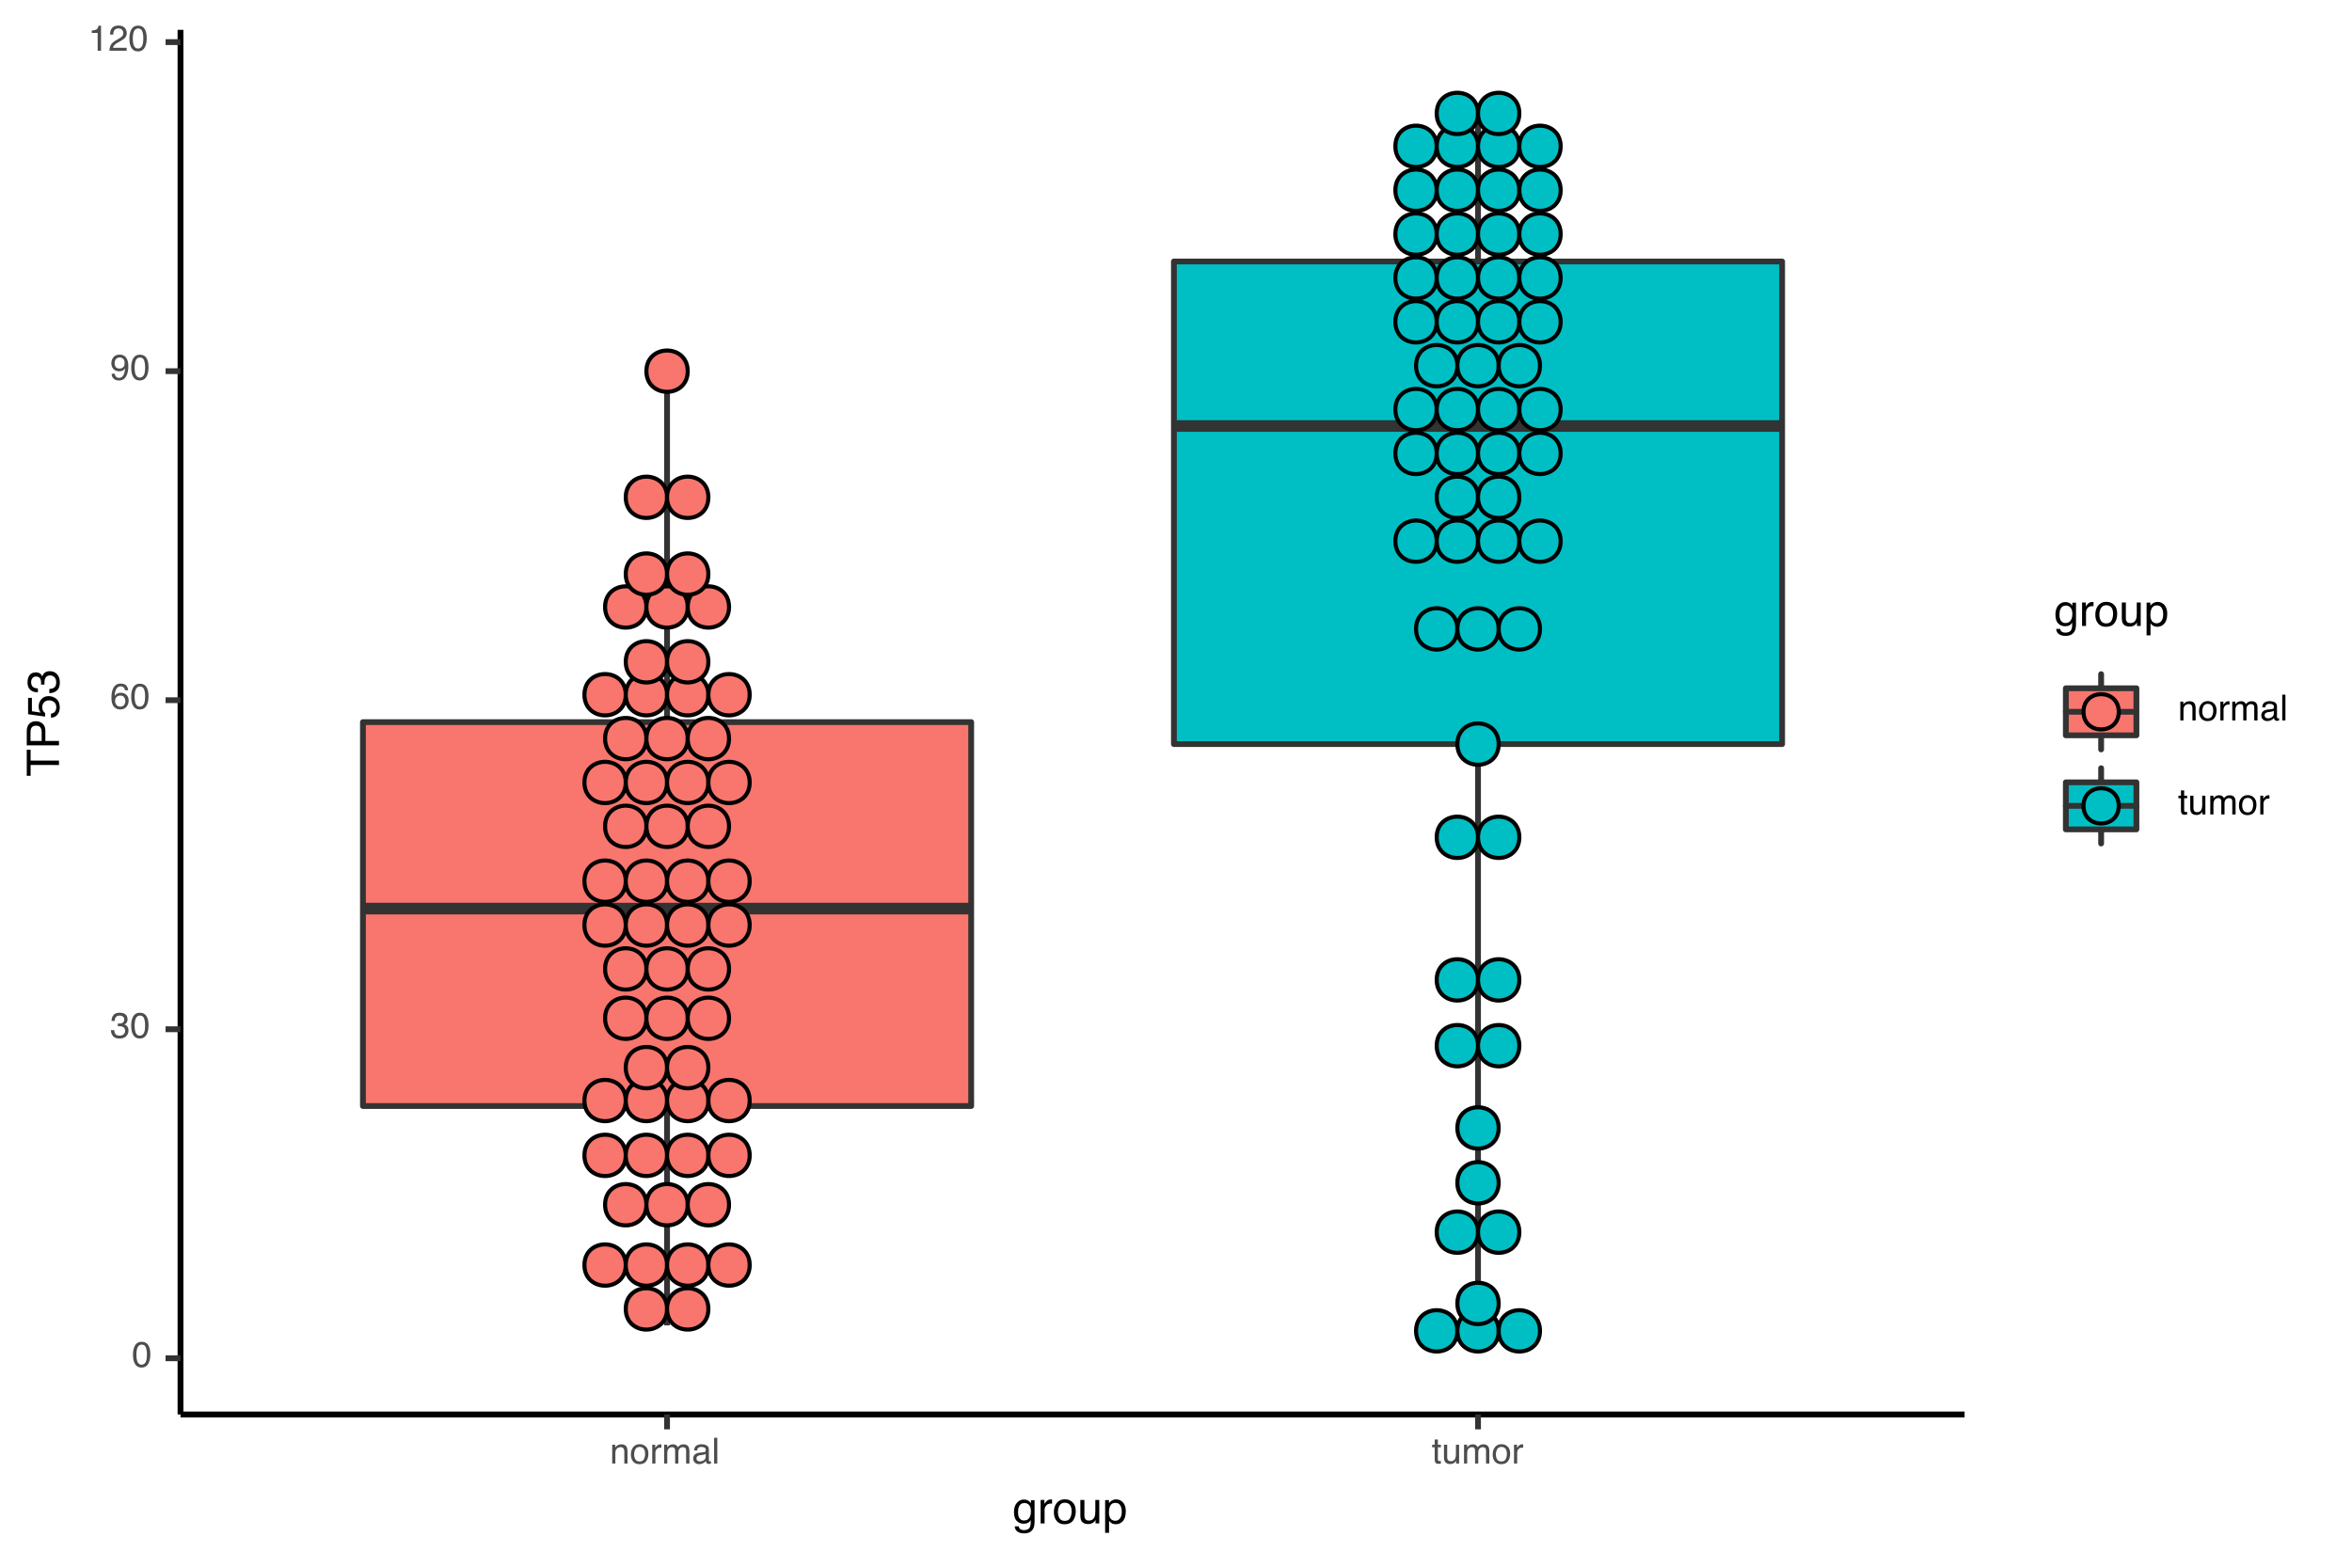<?xml version="1.0" encoding="UTF-8"?>
<svg xmlns="http://www.w3.org/2000/svg" xmlns:xlink="http://www.w3.org/1999/xlink" width="432pt" height="288pt" viewBox="0 0 432 288" version="1.1">
<defs>
<g>
<symbol overflow="visible" id="glyph0-0">
<path style="stroke:none;" d=""/>
</symbol>
<symbol overflow="visible" id="glyph0-1">
<path style="stroke:none;" d="M 1.785 -4.613 C 2.383 -4.613 2.812 -4.367 3.082 -3.875 C 3.289 -3.496 3.391 -2.977 3.391 -2.312 C 3.391 -1.688 3.297 -1.168 3.109 -0.758 C 2.84 -0.168 2.395 0.125 1.781 0.125 C 1.227 0.125 0.816 -0.113 0.543 -0.598 C 0.32 -1 0.207 -1.539 0.207 -2.215 C 0.207 -2.738 0.273 -3.188 0.41 -3.562 C 0.664 -4.266 1.121 -4.613 1.785 -4.613 Z M 1.777 -0.402 C 2.078 -0.402 2.32 -0.535 2.496 -0.801 C 2.676 -1.066 2.766 -1.566 2.766 -2.293 C 2.766 -2.816 2.699 -3.246 2.57 -3.586 C 2.441 -3.922 2.191 -4.094 1.82 -4.094 C 1.48 -4.094 1.23 -3.934 1.07 -3.609 C 0.914 -3.289 0.836 -2.816 0.836 -2.191 C 0.836 -1.723 0.887 -1.344 0.984 -1.059 C 1.141 -0.621 1.406 -0.402 1.777 -0.402 Z M 1.777 -0.402 "/>
</symbol>
<symbol overflow="visible" id="glyph0-2">
<path style="stroke:none;" d="M 1.715 0.125 C 1.168 0.125 0.773 -0.023 0.527 -0.324 C 0.281 -0.625 0.156 -0.988 0.156 -1.418 L 0.766 -1.418 C 0.789 -1.121 0.844 -0.902 0.93 -0.766 C 1.082 -0.523 1.352 -0.402 1.746 -0.402 C 2.051 -0.402 2.297 -0.484 2.48 -0.648 C 2.664 -0.812 2.758 -1.023 2.758 -1.281 C 2.758 -1.598 2.66 -1.82 2.469 -1.945 C 2.273 -2.074 2.004 -2.137 1.656 -2.137 C 1.617 -2.137 1.578 -2.137 1.539 -2.137 C 1.5 -2.133 1.457 -2.133 1.418 -2.129 L 1.418 -2.641 C 1.477 -2.637 1.527 -2.633 1.57 -2.629 C 1.609 -2.629 1.652 -2.625 1.703 -2.625 C 1.918 -2.625 2.098 -2.66 2.238 -2.73 C 2.48 -2.852 2.605 -3.066 2.605 -3.375 C 2.605 -3.605 2.523 -3.781 2.359 -3.906 C 2.195 -4.031 2.004 -4.094 1.789 -4.094 C 1.402 -4.094 1.133 -3.965 0.984 -3.707 C 0.902 -3.562 0.859 -3.363 0.848 -3.102 L 0.273 -3.102 C 0.273 -3.445 0.344 -3.734 0.48 -3.977 C 0.715 -4.406 1.133 -4.621 1.727 -4.621 C 2.199 -4.621 2.562 -4.516 2.82 -4.309 C 3.078 -4.098 3.207 -3.793 3.207 -3.395 C 3.207 -3.113 3.129 -2.883 2.977 -2.707 C 2.883 -2.598 2.762 -2.512 2.609 -2.449 C 2.852 -2.383 3.043 -2.254 3.18 -2.062 C 3.316 -1.875 3.383 -1.641 3.383 -1.367 C 3.383 -0.926 3.238 -0.566 2.949 -0.289 C 2.66 -0.012 2.246 0.125 1.715 0.125 Z M 1.715 0.125 "/>
</symbol>
<symbol overflow="visible" id="glyph0-3">
<path style="stroke:none;" d="M 1.93 -4.633 C 2.445 -4.633 2.805 -4.5 3.008 -4.234 C 3.211 -3.965 3.312 -3.691 3.312 -3.406 L 2.738 -3.406 C 2.703 -3.59 2.648 -3.73 2.574 -3.836 C 2.434 -4.027 2.223 -4.125 1.941 -4.125 C 1.617 -4.125 1.359 -3.977 1.168 -3.676 C 0.977 -3.375 0.867 -2.945 0.848 -2.387 C 0.98 -2.582 1.148 -2.73 1.352 -2.824 C 1.535 -2.91 1.742 -2.953 1.969 -2.953 C 2.355 -2.953 2.691 -2.832 2.98 -2.586 C 3.27 -2.336 3.414 -1.969 3.414 -1.48 C 3.414 -1.062 3.277 -0.688 3.004 -0.367 C 2.73 -0.043 2.34 0.121 1.836 0.121 C 1.406 0.121 1.031 -0.043 0.719 -0.371 C 0.406 -0.699 0.25 -1.25 0.25 -2.027 C 0.25 -2.602 0.316 -3.086 0.457 -3.488 C 0.727 -4.254 1.219 -4.633 1.93 -4.633 Z M 1.887 -0.395 C 2.191 -0.395 2.422 -0.5 2.574 -0.703 C 2.727 -0.91 2.801 -1.152 2.801 -1.43 C 2.801 -1.668 2.734 -1.891 2.598 -2.105 C 2.461 -2.32 2.215 -2.426 1.859 -2.426 C 1.609 -2.426 1.391 -2.344 1.203 -2.18 C 1.016 -2.012 0.922 -1.766 0.922 -1.43 C 0.922 -1.137 1.008 -0.895 1.18 -0.695 C 1.348 -0.496 1.586 -0.395 1.887 -0.395 Z M 1.887 -0.395 "/>
</symbol>
<symbol overflow="visible" id="glyph0-4">
<path style="stroke:none;" d="M 0.875 -1.113 C 0.895 -0.793 1.016 -0.574 1.246 -0.449 C 1.363 -0.387 1.5 -0.355 1.648 -0.355 C 1.926 -0.355 2.16 -0.469 2.355 -0.699 C 2.551 -0.93 2.691 -1.402 2.77 -2.109 C 2.641 -1.902 2.484 -1.762 2.293 -1.676 C 2.102 -1.594 1.898 -1.555 1.68 -1.555 C 1.234 -1.555 0.883 -1.691 0.625 -1.969 C 0.363 -2.246 0.234 -2.602 0.234 -3.039 C 0.234 -3.457 0.363 -3.824 0.617 -4.145 C 0.875 -4.461 1.25 -4.621 1.75 -4.621 C 2.422 -4.621 2.887 -4.316 3.141 -3.711 C 3.285 -3.379 3.355 -2.961 3.355 -2.461 C 3.355 -1.898 3.27 -1.395 3.102 -0.961 C 2.82 -0.234 2.34 0.129 1.668 0.129 C 1.219 0.129 0.875 0.012 0.641 -0.227 C 0.406 -0.461 0.289 -0.758 0.289 -1.113 Z M 1.758 -2.062 C 1.988 -2.062 2.195 -2.137 2.387 -2.289 C 2.578 -2.441 2.672 -2.707 2.672 -3.082 C 2.672 -3.422 2.586 -3.676 2.414 -3.844 C 2.242 -4.008 2.027 -4.094 1.762 -4.094 C 1.48 -4.094 1.254 -3.996 1.086 -3.809 C 0.922 -3.617 0.836 -3.363 0.836 -3.047 C 0.836 -2.746 0.91 -2.504 1.059 -2.328 C 1.203 -2.152 1.438 -2.062 1.758 -2.062 Z M 1.758 -2.062 "/>
</symbol>
<symbol overflow="visible" id="glyph0-5">
<path style="stroke:none;" d="M 0.633 -3.27 L 0.633 -3.711 C 1.051 -3.754 1.344 -3.82 1.508 -3.918 C 1.672 -4.012 1.797 -4.238 1.879 -4.594 L 2.336 -4.594 L 2.336 0 L 1.719 0 L 1.719 -3.27 Z M 0.633 -3.27 "/>
</symbol>
<symbol overflow="visible" id="glyph0-6">
<path style="stroke:none;" d="M 0.207 0 C 0.227 -0.398 0.309 -0.742 0.453 -1.039 C 0.598 -1.332 0.875 -1.598 1.289 -1.84 L 1.906 -2.199 C 2.184 -2.359 2.379 -2.496 2.492 -2.609 C 2.668 -2.789 2.754 -2.992 2.754 -3.223 C 2.754 -3.492 2.676 -3.703 2.512 -3.863 C 2.352 -4.02 2.137 -4.098 1.867 -4.098 C 1.473 -4.098 1.195 -3.949 1.043 -3.648 C 0.961 -3.488 0.918 -3.262 0.91 -2.977 L 0.32 -2.977 C 0.324 -3.379 0.398 -3.707 0.543 -3.961 C 0.793 -4.406 1.238 -4.629 1.871 -4.629 C 2.398 -4.629 2.785 -4.488 3.031 -4.203 C 3.273 -3.918 3.395 -3.598 3.395 -3.25 C 3.395 -2.879 3.266 -2.562 3.008 -2.301 C 2.855 -2.148 2.586 -1.965 2.199 -1.746 L 1.758 -1.5 C 1.547 -1.387 1.379 -1.273 1.262 -1.168 C 1.047 -0.98 0.91 -0.777 0.855 -0.547 L 3.375 -0.547 L 3.375 0 Z M 0.207 0 "/>
</symbol>
<symbol overflow="visible" id="glyph0-7">
<path style="stroke:none;" d="M 0.426 -3.453 L 0.977 -3.453 L 0.977 -2.961 C 1.141 -3.164 1.312 -3.309 1.496 -3.395 C 1.68 -3.484 1.879 -3.527 2.105 -3.527 C 2.594 -3.527 2.926 -3.359 3.098 -3.016 C 3.191 -2.828 3.238 -2.562 3.238 -2.215 L 3.238 0 L 2.648 0 L 2.648 -2.176 C 2.648 -2.387 2.617 -2.555 2.555 -2.684 C 2.453 -2.898 2.266 -3.008 1.996 -3.008 C 1.859 -3.008 1.746 -2.992 1.656 -2.965 C 1.496 -2.918 1.359 -2.824 1.238 -2.68 C 1.141 -2.566 1.078 -2.449 1.051 -2.328 C 1.02 -2.207 1.004 -2.035 1.004 -1.809 L 1.004 0 L 0.426 0 Z M 0.426 -3.453 "/>
</symbol>
<symbol overflow="visible" id="glyph0-8">
<path style="stroke:none;" d="M 1.793 -0.375 C 2.18 -0.375 2.441 -0.52 2.586 -0.809 C 2.73 -1.102 2.801 -1.426 2.801 -1.781 C 2.801 -2.105 2.75 -2.367 2.645 -2.566 C 2.48 -2.887 2.199 -3.047 1.801 -3.047 C 1.445 -3.047 1.188 -2.91 1.027 -2.641 C 0.867 -2.367 0.785 -2.043 0.785 -1.66 C 0.785 -1.293 0.867 -0.984 1.027 -0.742 C 1.188 -0.496 1.445 -0.375 1.793 -0.375 Z M 1.816 -3.551 C 2.262 -3.551 2.637 -3.402 2.945 -3.105 C 3.254 -2.809 3.406 -2.375 3.406 -1.797 C 3.406 -1.242 3.27 -0.781 3 -0.418 C 2.73 -0.055 2.309 0.125 1.738 0.125 C 1.266 0.125 0.887 -0.035 0.609 -0.355 C 0.328 -0.676 0.191 -1.109 0.191 -1.648 C 0.191 -2.23 0.336 -2.691 0.633 -3.035 C 0.926 -3.379 1.32 -3.551 1.816 -3.551 Z M 1.816 -3.551 "/>
</symbol>
<symbol overflow="visible" id="glyph0-9">
<path style="stroke:none;" d="M 0.441 -3.453 L 0.992 -3.453 L 0.992 -2.855 C 1.039 -2.973 1.148 -3.113 1.324 -3.277 C 1.5 -3.445 1.703 -3.527 1.934 -3.527 C 1.945 -3.527 1.961 -3.527 1.988 -3.523 C 2.016 -3.523 2.059 -3.52 2.121 -3.512 L 2.121 -2.898 C 2.086 -2.906 2.055 -2.91 2.023 -2.914 C 1.996 -2.914 1.965 -2.918 1.93 -2.918 C 1.637 -2.918 1.414 -2.824 1.258 -2.633 C 1.102 -2.445 1.023 -2.23 1.023 -1.984 L 1.023 0 L 0.441 0 Z M 0.441 -3.453 "/>
</symbol>
<symbol overflow="visible" id="glyph0-10">
<path style="stroke:none;" d="M 0.426 -3.453 L 1 -3.453 L 1 -2.961 C 1.137 -3.133 1.262 -3.254 1.371 -3.332 C 1.562 -3.465 1.781 -3.527 2.023 -3.527 C 2.297 -3.527 2.52 -3.461 2.688 -3.324 C 2.781 -3.246 2.867 -3.133 2.945 -2.984 C 3.074 -3.168 3.227 -3.305 3.398 -3.395 C 3.574 -3.484 3.77 -3.527 3.984 -3.527 C 4.449 -3.527 4.766 -3.359 4.934 -3.027 C 5.023 -2.848 5.07 -2.602 5.07 -2.297 L 5.07 0 L 4.465 0 L 4.465 -2.398 C 4.465 -2.629 4.41 -2.785 4.293 -2.871 C 4.18 -2.957 4.039 -3 3.875 -3 C 3.645 -3 3.449 -2.926 3.285 -2.77 C 3.121 -2.617 3.039 -2.363 3.039 -2.008 L 3.039 0 L 2.449 0 L 2.449 -2.254 C 2.449 -2.488 2.422 -2.656 2.367 -2.766 C 2.277 -2.926 2.113 -3.008 1.871 -3.008 C 1.652 -3.008 1.453 -2.922 1.273 -2.754 C 1.094 -2.582 1.004 -2.273 1.004 -1.832 L 1.004 0 L 0.426 0 Z M 0.426 -3.453 "/>
</symbol>
<symbol overflow="visible" id="glyph0-11">
<path style="stroke:none;" d="M 0.871 -0.918 C 0.871 -0.75 0.93 -0.617 1.055 -0.523 C 1.176 -0.426 1.32 -0.379 1.488 -0.379 C 1.691 -0.379 1.891 -0.426 2.082 -0.52 C 2.402 -0.676 2.566 -0.934 2.566 -1.289 L 2.566 -1.758 C 2.496 -1.711 2.402 -1.672 2.293 -1.645 C 2.18 -1.613 2.07 -1.594 1.961 -1.578 L 1.609 -1.535 C 1.398 -1.508 1.242 -1.461 1.137 -1.402 C 0.957 -1.301 0.871 -1.141 0.871 -0.918 Z M 2.273 -2.09 C 2.406 -2.109 2.496 -2.164 2.543 -2.258 C 2.57 -2.309 2.582 -2.383 2.582 -2.48 C 2.582 -2.68 2.512 -2.824 2.371 -2.91 C 2.23 -3 2.027 -3.047 1.766 -3.047 C 1.465 -3.047 1.25 -2.965 1.121 -2.801 C 1.051 -2.711 1.004 -2.574 0.984 -2.398 L 0.441 -2.398 C 0.453 -2.824 0.59 -3.117 0.855 -3.285 C 1.121 -3.453 1.43 -3.535 1.777 -3.535 C 2.184 -3.535 2.516 -3.457 2.77 -3.305 C 3.02 -3.148 3.145 -2.906 3.145 -2.582 L 3.145 -0.594 C 3.145 -0.531 3.156 -0.484 3.184 -0.449 C 3.207 -0.41 3.258 -0.395 3.34 -0.395 C 3.363 -0.395 3.395 -0.395 3.426 -0.398 C 3.457 -0.402 3.492 -0.406 3.527 -0.414 L 3.527 0.016 C 3.438 0.043 3.371 0.059 3.324 0.062 C 3.277 0.07 3.211 0.074 3.129 0.074 C 2.93 0.074 2.785 0.004 2.695 -0.137 C 2.648 -0.215 2.613 -0.32 2.594 -0.457 C 2.477 -0.301 2.305 -0.168 2.086 -0.055 C 1.863 0.059 1.621 0.117 1.352 0.117 C 1.031 0.117 0.773 0.02 0.57 -0.176 C 0.367 -0.371 0.266 -0.613 0.266 -0.906 C 0.266 -1.227 0.363 -1.473 0.562 -1.648 C 0.762 -1.824 1.027 -1.934 1.352 -1.977 Z M 2.273 -2.09 "/>
</symbol>
<symbol overflow="visible" id="glyph0-12">
<path style="stroke:none;" d="M 0.441 -4.734 L 1.023 -4.734 L 1.023 0 L 0.441 0 Z M 0.441 -4.734 "/>
</symbol>
<symbol overflow="visible" id="glyph0-13">
<path style="stroke:none;" d="M 0.543 -4.414 L 1.129 -4.414 L 1.129 -3.453 L 1.68 -3.453 L 1.68 -2.977 L 1.129 -2.977 L 1.129 -0.727 C 1.129 -0.605 1.168 -0.523 1.25 -0.484 C 1.297 -0.461 1.371 -0.449 1.477 -0.449 C 1.504 -0.449 1.535 -0.449 1.566 -0.449 C 1.598 -0.449 1.637 -0.453 1.68 -0.457 L 1.68 0 C 1.613 0.02 1.543 0.035 1.473 0.043 C 1.398 0.051 1.32 0.055 1.238 0.055 C 0.969 0.055 0.781 -0.016 0.688 -0.152 C 0.59 -0.293 0.543 -0.473 0.543 -0.691 L 0.543 -2.977 L 0.074 -2.977 L 0.074 -3.453 L 0.543 -3.453 Z M 0.543 -4.414 "/>
</symbol>
<symbol overflow="visible" id="glyph0-14">
<path style="stroke:none;" d="M 1.004 -3.453 L 1.004 -1.16 C 1.004 -0.984 1.035 -0.84 1.09 -0.727 C 1.191 -0.52 1.383 -0.418 1.664 -0.418 C 2.07 -0.418 2.344 -0.598 2.492 -0.961 C 2.57 -1.152 2.609 -1.418 2.609 -1.758 L 2.609 -3.453 L 3.191 -3.453 L 3.191 0 L 2.641 0 L 2.648 -0.508 C 2.574 -0.379 2.48 -0.266 2.367 -0.176 C 2.148 0.004 1.879 0.094 1.562 0.094 C 1.07 0.094 0.734 -0.07 0.559 -0.398 C 0.461 -0.574 0.414 -0.812 0.414 -1.105 L 0.414 -3.453 Z M 1.004 -3.453 "/>
</symbol>
<symbol overflow="visible" id="glyph1-0">
<path style="stroke:none;" d=""/>
</symbol>
<symbol overflow="visible" id="glyph1-1">
<path style="stroke:none;" d="M 2.055 -4.391 C 2.395 -4.391 2.688 -4.309 2.941 -4.141 C 3.078 -4.047 3.219 -3.91 3.359 -3.73 L 3.359 -4.273 L 4.027 -4.273 L 4.027 -0.352 C 4.027 0.195 3.949 0.629 3.785 0.945 C 3.484 1.531 2.918 1.824 2.082 1.824 C 1.617 1.824 1.227 1.723 0.91 1.512 C 0.594 1.305 0.418 0.98 0.379 0.535 L 1.117 0.535 C 1.152 0.73 1.219 0.879 1.324 0.984 C 1.488 1.145 1.746 1.227 2.098 1.227 C 2.656 1.227 3.02 1.027 3.191 0.637 C 3.293 0.406 3.34 -0.008 3.332 -0.602 C 3.188 -0.379 3.012 -0.215 2.809 -0.109 C 2.605 0 2.332 0.051 2 0.051 C 1.531 0.051 1.121 -0.113 0.77 -0.445 C 0.422 -0.777 0.246 -1.324 0.246 -2.09 C 0.246 -2.812 0.422 -3.379 0.777 -3.781 C 1.129 -4.188 1.555 -4.391 2.055 -4.391 Z M 3.359 -2.176 C 3.359 -2.711 3.25 -3.105 3.031 -3.363 C 2.809 -3.621 2.527 -3.75 2.188 -3.75 C 1.676 -3.75 1.328 -3.512 1.141 -3.035 C 1.039 -2.777 0.992 -2.445 0.992 -2.031 C 0.992 -1.543 1.09 -1.176 1.285 -0.922 C 1.484 -0.668 1.75 -0.539 2.082 -0.539 C 2.602 -0.539 2.969 -0.773 3.184 -1.246 C 3.301 -1.512 3.359 -1.82 3.359 -2.176 Z M 3.359 -2.176 "/>
</symbol>
<symbol overflow="visible" id="glyph1-2">
<path style="stroke:none;" d="M 0.551 -4.312 L 1.242 -4.312 L 1.242 -3.57 C 1.297 -3.715 1.434 -3.891 1.656 -4.098 C 1.875 -4.305 2.129 -4.41 2.418 -4.41 C 2.43 -4.41 2.453 -4.41 2.484 -4.406 C 2.516 -4.402 2.574 -4.398 2.652 -4.391 L 2.652 -3.625 C 2.609 -3.633 2.566 -3.641 2.531 -3.641 C 2.496 -3.645 2.457 -3.645 2.414 -3.645 C 2.047 -3.645 1.766 -3.527 1.57 -3.293 C 1.375 -3.059 1.277 -2.789 1.277 -2.48 L 1.277 0 L 0.551 0 Z M 0.551 -4.312 "/>
</symbol>
<symbol overflow="visible" id="glyph1-3">
<path style="stroke:none;" d="M 2.242 -0.469 C 2.723 -0.469 3.055 -0.648 3.234 -1.012 C 3.41 -1.375 3.5 -1.781 3.5 -2.227 C 3.5 -2.629 3.438 -2.957 3.309 -3.211 C 3.105 -3.609 2.75 -3.809 2.25 -3.809 C 1.809 -3.809 1.488 -3.637 1.285 -3.301 C 1.082 -2.961 0.984 -2.551 0.984 -2.074 C 0.984 -1.617 1.082 -1.234 1.285 -0.926 C 1.488 -0.621 1.805 -0.469 2.242 -0.469 Z M 2.273 -4.438 C 2.828 -4.438 3.297 -4.254 3.684 -3.883 C 4.066 -3.512 4.258 -2.969 4.258 -2.246 C 4.258 -1.551 4.09 -0.977 3.75 -0.523 C 3.41 -0.07 2.887 0.156 2.176 0.156 C 1.582 0.156 1.109 -0.043 0.762 -0.445 C 0.414 -0.848 0.238 -1.387 0.238 -2.062 C 0.238 -2.789 0.422 -3.363 0.789 -3.793 C 1.156 -4.223 1.652 -4.438 2.273 -4.438 Z M 2.273 -4.438 "/>
</symbol>
<symbol overflow="visible" id="glyph1-4">
<path style="stroke:none;" d="M 1.258 -4.312 L 1.258 -1.449 C 1.258 -1.23 1.293 -1.051 1.363 -0.91 C 1.492 -0.652 1.73 -0.523 2.082 -0.523 C 2.586 -0.523 2.93 -0.75 3.113 -1.199 C 3.215 -1.441 3.262 -1.773 3.262 -2.195 L 3.262 -4.312 L 3.988 -4.312 L 3.988 0 L 3.305 0 L 3.312 -0.637 C 3.219 -0.473 3.102 -0.336 2.961 -0.223 C 2.684 0.004 2.348 0.117 1.953 0.117 C 1.34 0.117 0.918 -0.09 0.695 -0.5 C 0.574 -0.719 0.516 -1.016 0.516 -1.383 L 0.516 -4.312 Z M 1.258 -4.312 "/>
</symbol>
<symbol overflow="visible" id="glyph1-5">
<path style="stroke:none;" d="M 2.352 -0.488 C 2.691 -0.488 2.973 -0.629 3.195 -0.914 C 3.422 -1.195 3.531 -1.621 3.531 -2.184 C 3.531 -2.527 3.484 -2.824 3.383 -3.07 C 3.195 -3.547 2.852 -3.781 2.352 -3.781 C 1.852 -3.781 1.508 -3.531 1.32 -3.031 C 1.223 -2.762 1.172 -2.418 1.172 -2.008 C 1.172 -1.672 1.223 -1.391 1.32 -1.156 C 1.508 -0.711 1.852 -0.488 2.352 -0.488 Z M 0.477 -4.293 L 1.18 -4.293 L 1.18 -3.723 C 1.324 -3.918 1.484 -4.07 1.656 -4.176 C 1.898 -4.34 2.188 -4.418 2.52 -4.418 C 3.008 -4.418 3.422 -4.23 3.762 -3.855 C 4.102 -3.48 4.273 -2.949 4.273 -2.25 C 4.273 -1.312 4.027 -0.641 3.535 -0.238 C 3.227 0.016 2.863 0.145 2.449 0.145 C 2.125 0.145 1.852 0.074 1.633 -0.07 C 1.504 -0.148 1.359 -0.289 1.199 -0.484 L 1.199 1.719 L 0.477 1.719 Z M 0.477 -4.293 "/>
</symbol>
<symbol overflow="visible" id="glyph2-0">
<path style="stroke:none;" d=""/>
</symbol>
<symbol overflow="visible" id="glyph2-1">
<path style="stroke:none;" d="M -5.918 -4.934 L -5.211 -4.934 L -5.211 -2.941 L 0 -2.941 L 0 -2.125 L -5.211 -2.129 L -5.211 -0.133 L -5.918 -0.133 Z M -5.918 -4.934 "/>
</symbol>
<symbol overflow="visible" id="glyph2-2">
<path style="stroke:none;" d="M -5.918 -0.703 L -5.918 -3.367 C -5.918 -3.895 -5.77 -4.32 -5.473 -4.641 C -5.176 -4.961 -4.758 -5.125 -4.223 -5.125 C -3.762 -5.125 -3.359 -4.98 -3.016 -4.691 C -2.672 -4.406 -2.5 -3.965 -2.5 -3.367 L -2.5 -1.508 L 0 -1.508 L 0 -0.703 Z M -4.219 -4.312 C -4.652 -4.312 -4.949 -4.152 -5.105 -3.832 C -5.188 -3.652 -5.23 -3.41 -5.23 -3.102 L -5.23 -1.508 L -3.18 -1.508 L -3.18 -3.102 C -3.18 -3.461 -3.254 -3.754 -3.406 -3.977 C -3.559 -4.203 -3.832 -4.312 -4.219 -4.312 Z M -4.219 -4.312 "/>
</symbol>
<symbol overflow="visible" id="glyph2-3">
<path style="stroke:none;" d="M -1.469 -1.02 C -1.055 -1.066 -0.77 -1.258 -0.613 -1.594 C -0.531 -1.766 -0.492 -1.965 -0.492 -2.191 C -0.492 -2.621 -0.629 -2.938 -0.902 -3.145 C -1.176 -3.352 -1.48 -3.457 -1.812 -3.457 C -2.215 -3.457 -2.527 -3.332 -2.746 -3.086 C -2.969 -2.84 -3.078 -2.547 -3.078 -2.203 C -3.078 -1.953 -3.031 -1.738 -2.934 -1.562 C -2.836 -1.383 -2.703 -1.23 -2.531 -1.105 L -2.566 -0.477 L -5.672 -0.914 L -5.672 -3.91 L -4.973 -3.91 L -4.973 -1.457 L -3.367 -1.211 C -3.469 -1.348 -3.547 -1.473 -3.598 -1.594 C -3.688 -1.809 -3.73 -2.059 -3.73 -2.34 C -3.73 -2.871 -3.559 -3.316 -3.219 -3.688 C -2.879 -4.055 -2.445 -4.238 -1.922 -4.238 C -1.375 -4.238 -0.895 -4.07 -0.48 -3.73 C -0.062 -3.395 0.145 -2.859 0.145 -2.117 C 0.145 -1.648 0.012 -1.234 -0.25 -0.871 C -0.516 -0.512 -0.922 -0.309 -1.469 -0.266 Z M -1.469 -1.02 "/>
</symbol>
<symbol overflow="visible" id="glyph2-4">
<path style="stroke:none;" d="M 0.156 -2.145 C 0.156 -1.461 -0.031 -0.965 -0.406 -0.66 C -0.781 -0.352 -1.234 -0.199 -1.773 -0.199 L -1.773 -0.953 C -1.398 -0.988 -1.129 -1.059 -0.957 -1.164 C -0.656 -1.352 -0.504 -1.691 -0.504 -2.184 C -0.504 -2.566 -0.605 -2.871 -0.809 -3.102 C -1.012 -3.332 -1.277 -3.449 -1.598 -3.449 C -1.996 -3.449 -2.273 -3.328 -2.434 -3.082 C -2.59 -2.84 -2.672 -2.504 -2.672 -2.07 C -2.672 -2.023 -2.672 -1.973 -2.668 -1.922 C -2.668 -1.875 -2.664 -1.824 -2.664 -1.773 L -3.305 -1.773 C -3.297 -1.848 -3.289 -1.91 -3.289 -1.961 C -3.285 -2.012 -3.281 -2.066 -3.281 -2.125 C -3.281 -2.398 -3.324 -2.621 -3.41 -2.797 C -3.562 -3.102 -3.832 -3.254 -4.219 -3.254 C -4.504 -3.254 -4.727 -3.152 -4.883 -2.949 C -5.039 -2.746 -5.117 -2.508 -5.117 -2.234 C -5.117 -1.75 -4.953 -1.418 -4.633 -1.234 C -4.457 -1.133 -4.203 -1.074 -3.875 -1.059 L -3.875 -0.344 C -4.305 -0.344 -4.672 -0.43 -4.973 -0.602 C -5.508 -0.895 -5.777 -1.414 -5.777 -2.16 C -5.777 -2.746 -5.645 -3.203 -5.383 -3.523 C -5.121 -3.848 -4.742 -4.008 -4.246 -4.008 C -3.891 -4.008 -3.605 -3.914 -3.383 -3.723 C -3.246 -3.605 -3.141 -3.449 -3.062 -3.262 C -2.98 -3.566 -2.816 -3.805 -2.582 -3.973 C -2.344 -4.145 -2.051 -4.23 -1.707 -4.23 C -1.156 -4.23 -0.707 -4.047 -0.363 -3.688 C -0.016 -3.324 0.156 -2.809 0.156 -2.145 Z M 0.156 -2.145 "/>
</symbol>
</g>
<clipPath id="clip1">
  <path d="M 33.152 5.48 L 361 5.48 L 361 260 L 33.152 260 Z M 33.152 5.48 "/>
</clipPath>
</defs>
<g id="surface76">
<rect x="0" y="0" width="432" height="288" style="fill:rgb(100%,100%,100%);fill-opacity:1;stroke:none;"/>
<rect x="0" y="0" width="432" height="288" style="fill:rgb(100%,100%,100%);fill-opacity:1;stroke:none;"/>
<path style="fill:none;stroke-width:1.067;stroke-linecap:round;stroke-linejoin:round;stroke:rgb(100%,100%,100%);stroke-opacity:1;stroke-miterlimit:10;" d="M 0 288 L 432 288 L 432 0 L 0 0 Z M 0 288 "/>
<g clip-path="url(#clip1)" clip-rule="nonzero">
<path style=" stroke:none;fill-rule:nonzero;fill:rgb(100%,100%,100%);fill-opacity:1;" d="M 33.152 259.848 L 360.844 259.848 L 360.844 5.477 L 33.152 5.477 Z M 33.152 259.848 "/>
</g>
<path style="fill:none;stroke-width:1.067;stroke-linecap:butt;stroke-linejoin:round;stroke:rgb(20%,20%,20%);stroke-opacity:1;stroke-miterlimit:10;" d="M 122.52 132.664 L 122.52 68.188 "/>
<path style="fill:none;stroke-width:1.067;stroke-linecap:butt;stroke-linejoin:round;stroke:rgb(20%,20%,20%);stroke-opacity:1;stroke-miterlimit:10;" d="M 122.52 203.188 L 122.52 243.484 "/>
<path style="fill-rule:nonzero;fill:rgb(97.255%,46.275%,42.745%);fill-opacity:1;stroke-width:1.067;stroke-linecap:round;stroke-linejoin:round;stroke:rgb(20%,20%,20%);stroke-opacity:1;stroke-miterlimit:10;" d="M 66.664 132.664 L 66.664 203.188 L 178.379 203.188 L 178.379 132.664 Z M 66.664 132.664 "/>
<path style="fill:none;stroke-width:2.134;stroke-linecap:butt;stroke-linejoin:round;stroke:rgb(20%,20%,20%);stroke-opacity:1;stroke-miterlimit:10;" d="M 66.664 166.918 L 178.379 166.918 "/>
<path style="fill:none;stroke-width:1.067;stroke-linecap:butt;stroke-linejoin:round;stroke:rgb(20%,20%,20%);stroke-opacity:1;stroke-miterlimit:10;" d="M 271.473 48.039 L 271.473 19.828 "/>
<path style="fill:none;stroke-width:1.067;stroke-linecap:butt;stroke-linejoin:round;stroke:rgb(20%,20%,20%);stroke-opacity:1;stroke-miterlimit:10;" d="M 271.473 136.695 L 271.473 247.516 "/>
<path style="fill-rule:nonzero;fill:rgb(0%,74.902%,76.863%);fill-opacity:1;stroke-width:1.067;stroke-linecap:round;stroke-linejoin:round;stroke:rgb(20%,20%,20%);stroke-opacity:1;stroke-miterlimit:10;" d="M 215.617 48.039 L 215.617 136.695 L 327.328 136.695 L 327.328 48.039 Z M 215.617 48.039 "/>
<path style="fill:none;stroke-width:2.134;stroke-linecap:butt;stroke-linejoin:round;stroke:rgb(20%,20%,20%);stroke-opacity:1;stroke-miterlimit:10;" d="M 215.617 78.262 L 327.328 78.262 "/>
<path style="fill-rule:nonzero;fill:rgb(97.255%,46.275%,42.745%);fill-opacity:1;stroke-width:0.75;stroke-linecap:round;stroke-linejoin:round;stroke:rgb(0%,0%,0%);stroke-opacity:1;stroke-miterlimit:10;" d="M 122.52 240.461 C 122.52 245.523 114.934 245.523 114.934 240.461 C 114.934 235.402 122.52 235.402 122.52 240.461 "/>
<path style="fill-rule:nonzero;fill:rgb(97.255%,46.275%,42.745%);fill-opacity:1;stroke-width:0.75;stroke-linecap:round;stroke-linejoin:round;stroke:rgb(0%,0%,0%);stroke-opacity:1;stroke-miterlimit:10;" d="M 130.109 240.461 C 130.109 245.523 122.52 245.523 122.52 240.461 C 122.52 235.402 130.109 235.402 130.109 240.461 "/>
<path style="fill-rule:nonzero;fill:rgb(97.255%,46.275%,42.745%);fill-opacity:1;stroke-width:0.75;stroke-linecap:round;stroke-linejoin:round;stroke:rgb(0%,0%,0%);stroke-opacity:1;stroke-miterlimit:10;" d="M 114.934 232.402 C 114.934 237.461 107.344 237.461 107.344 232.402 C 107.344 227.344 114.934 227.344 114.934 232.402 "/>
<path style="fill-rule:nonzero;fill:rgb(97.255%,46.275%,42.745%);fill-opacity:1;stroke-width:0.75;stroke-linecap:round;stroke-linejoin:round;stroke:rgb(0%,0%,0%);stroke-opacity:1;stroke-miterlimit:10;" d="M 122.52 232.402 C 122.52 237.461 114.934 237.461 114.934 232.402 C 114.934 227.344 122.52 227.344 122.52 232.402 "/>
<path style="fill-rule:nonzero;fill:rgb(97.255%,46.275%,42.745%);fill-opacity:1;stroke-width:0.75;stroke-linecap:round;stroke-linejoin:round;stroke:rgb(0%,0%,0%);stroke-opacity:1;stroke-miterlimit:10;" d="M 130.109 232.402 C 130.109 237.461 122.52 237.461 122.52 232.402 C 122.52 227.344 130.109 227.344 130.109 232.402 "/>
<path style="fill-rule:nonzero;fill:rgb(97.255%,46.275%,42.745%);fill-opacity:1;stroke-width:0.75;stroke-linecap:round;stroke-linejoin:round;stroke:rgb(0%,0%,0%);stroke-opacity:1;stroke-miterlimit:10;" d="M 137.699 232.402 C 137.699 237.461 130.109 237.461 130.109 232.402 C 130.109 227.344 137.699 227.344 137.699 232.402 "/>
<path style="fill-rule:nonzero;fill:rgb(97.255%,46.275%,42.745%);fill-opacity:1;stroke-width:0.75;stroke-linecap:round;stroke-linejoin:round;stroke:rgb(0%,0%,0%);stroke-opacity:1;stroke-miterlimit:10;" d="M 118.727 221.32 C 118.727 226.379 111.137 226.379 111.137 221.32 C 111.137 216.262 118.727 216.262 118.727 221.32 "/>
<path style="fill-rule:nonzero;fill:rgb(97.255%,46.275%,42.745%);fill-opacity:1;stroke-width:0.75;stroke-linecap:round;stroke-linejoin:round;stroke:rgb(0%,0%,0%);stroke-opacity:1;stroke-miterlimit:10;" d="M 126.316 221.32 C 126.316 226.379 118.727 226.379 118.727 221.32 C 118.727 216.262 126.316 216.262 126.316 221.32 "/>
<path style="fill-rule:nonzero;fill:rgb(97.255%,46.275%,42.745%);fill-opacity:1;stroke-width:0.75;stroke-linecap:round;stroke-linejoin:round;stroke:rgb(0%,0%,0%);stroke-opacity:1;stroke-miterlimit:10;" d="M 133.906 221.32 C 133.906 226.379 126.316 226.379 126.316 221.32 C 126.316 216.262 133.906 216.262 133.906 221.32 "/>
<path style="fill-rule:nonzero;fill:rgb(97.255%,46.275%,42.745%);fill-opacity:1;stroke-width:0.75;stroke-linecap:round;stroke-linejoin:round;stroke:rgb(0%,0%,0%);stroke-opacity:1;stroke-miterlimit:10;" d="M 114.934 212.254 C 114.934 217.312 107.344 217.312 107.344 212.254 C 107.344 207.195 114.934 207.195 114.934 212.254 "/>
<path style="fill-rule:nonzero;fill:rgb(97.255%,46.275%,42.745%);fill-opacity:1;stroke-width:0.75;stroke-linecap:round;stroke-linejoin:round;stroke:rgb(0%,0%,0%);stroke-opacity:1;stroke-miterlimit:10;" d="M 122.52 212.254 C 122.52 217.312 114.934 217.312 114.934 212.254 C 114.934 207.195 122.52 207.195 122.52 212.254 "/>
<path style="fill-rule:nonzero;fill:rgb(97.255%,46.275%,42.745%);fill-opacity:1;stroke-width:0.75;stroke-linecap:round;stroke-linejoin:round;stroke:rgb(0%,0%,0%);stroke-opacity:1;stroke-miterlimit:10;" d="M 130.109 212.254 C 130.109 217.312 122.52 217.312 122.52 212.254 C 122.52 207.195 130.109 207.195 130.109 212.254 "/>
<path style="fill-rule:nonzero;fill:rgb(97.255%,46.275%,42.745%);fill-opacity:1;stroke-width:0.75;stroke-linecap:round;stroke-linejoin:round;stroke:rgb(0%,0%,0%);stroke-opacity:1;stroke-miterlimit:10;" d="M 137.699 212.254 C 137.699 217.312 130.109 217.312 130.109 212.254 C 130.109 207.195 137.699 207.195 137.699 212.254 "/>
<path style="fill-rule:nonzero;fill:rgb(97.255%,46.275%,42.745%);fill-opacity:1;stroke-width:0.75;stroke-linecap:round;stroke-linejoin:round;stroke:rgb(0%,0%,0%);stroke-opacity:1;stroke-miterlimit:10;" d="M 114.934 202.18 C 114.934 207.238 107.344 207.238 107.344 202.18 C 107.344 197.121 114.934 197.121 114.934 202.18 "/>
<path style="fill-rule:nonzero;fill:rgb(97.255%,46.275%,42.745%);fill-opacity:1;stroke-width:0.75;stroke-linecap:round;stroke-linejoin:round;stroke:rgb(0%,0%,0%);stroke-opacity:1;stroke-miterlimit:10;" d="M 122.52 202.18 C 122.52 207.238 114.934 207.238 114.934 202.18 C 114.934 197.121 122.52 197.121 122.52 202.18 "/>
<path style="fill-rule:nonzero;fill:rgb(97.255%,46.275%,42.745%);fill-opacity:1;stroke-width:0.75;stroke-linecap:round;stroke-linejoin:round;stroke:rgb(0%,0%,0%);stroke-opacity:1;stroke-miterlimit:10;" d="M 130.109 202.18 C 130.109 207.238 122.52 207.238 122.52 202.18 C 122.52 197.121 130.109 197.121 130.109 202.18 "/>
<path style="fill-rule:nonzero;fill:rgb(97.255%,46.275%,42.745%);fill-opacity:1;stroke-width:0.75;stroke-linecap:round;stroke-linejoin:round;stroke:rgb(0%,0%,0%);stroke-opacity:1;stroke-miterlimit:10;" d="M 137.699 202.18 C 137.699 207.238 130.109 207.238 130.109 202.18 C 130.109 197.121 137.699 197.121 137.699 202.18 "/>
<path style="fill-rule:nonzero;fill:rgb(97.255%,46.275%,42.745%);fill-opacity:1;stroke-width:0.75;stroke-linecap:round;stroke-linejoin:round;stroke:rgb(0%,0%,0%);stroke-opacity:1;stroke-miterlimit:10;" d="M 122.52 196.133 C 122.52 201.195 114.934 201.195 114.934 196.133 C 114.934 191.074 122.52 191.074 122.52 196.133 "/>
<path style="fill-rule:nonzero;fill:rgb(97.255%,46.275%,42.745%);fill-opacity:1;stroke-width:0.75;stroke-linecap:round;stroke-linejoin:round;stroke:rgb(0%,0%,0%);stroke-opacity:1;stroke-miterlimit:10;" d="M 130.109 196.133 C 130.109 201.195 122.52 201.195 122.52 196.133 C 122.52 191.074 130.109 191.074 130.109 196.133 "/>
<path style="fill-rule:nonzero;fill:rgb(97.255%,46.275%,42.745%);fill-opacity:1;stroke-width:0.75;stroke-linecap:round;stroke-linejoin:round;stroke:rgb(0%,0%,0%);stroke-opacity:1;stroke-miterlimit:10;" d="M 118.727 187.066 C 118.727 192.125 111.137 192.125 111.137 187.066 C 111.137 182.008 118.727 182.008 118.727 187.066 "/>
<path style="fill-rule:nonzero;fill:rgb(97.255%,46.275%,42.745%);fill-opacity:1;stroke-width:0.75;stroke-linecap:round;stroke-linejoin:round;stroke:rgb(0%,0%,0%);stroke-opacity:1;stroke-miterlimit:10;" d="M 126.316 187.066 C 126.316 192.125 118.727 192.125 118.727 187.066 C 118.727 182.008 126.316 182.008 126.316 187.066 "/>
<path style="fill-rule:nonzero;fill:rgb(97.255%,46.275%,42.745%);fill-opacity:1;stroke-width:0.75;stroke-linecap:round;stroke-linejoin:round;stroke:rgb(0%,0%,0%);stroke-opacity:1;stroke-miterlimit:10;" d="M 133.906 187.066 C 133.906 192.125 126.316 192.125 126.316 187.066 C 126.316 182.008 133.906 182.008 133.906 187.066 "/>
<path style="fill-rule:nonzero;fill:rgb(97.255%,46.275%,42.745%);fill-opacity:1;stroke-width:0.75;stroke-linecap:round;stroke-linejoin:round;stroke:rgb(0%,0%,0%);stroke-opacity:1;stroke-miterlimit:10;" d="M 118.727 178 C 118.727 183.059 111.137 183.059 111.137 178 C 111.137 172.941 118.727 172.941 118.727 178 "/>
<path style="fill-rule:nonzero;fill:rgb(97.255%,46.275%,42.745%);fill-opacity:1;stroke-width:0.75;stroke-linecap:round;stroke-linejoin:round;stroke:rgb(0%,0%,0%);stroke-opacity:1;stroke-miterlimit:10;" d="M 126.316 178 C 126.316 183.059 118.727 183.059 118.727 178 C 118.727 172.941 126.316 172.941 126.316 178 "/>
<path style="fill-rule:nonzero;fill:rgb(97.255%,46.275%,42.745%);fill-opacity:1;stroke-width:0.75;stroke-linecap:round;stroke-linejoin:round;stroke:rgb(0%,0%,0%);stroke-opacity:1;stroke-miterlimit:10;" d="M 133.906 178 C 133.906 183.059 126.316 183.059 126.316 178 C 126.316 172.941 133.906 172.941 133.906 178 "/>
<path style="fill-rule:nonzero;fill:rgb(97.255%,46.275%,42.745%);fill-opacity:1;stroke-width:0.75;stroke-linecap:round;stroke-linejoin:round;stroke:rgb(0%,0%,0%);stroke-opacity:1;stroke-miterlimit:10;" d="M 114.934 169.941 C 114.934 175 107.344 175 107.344 169.941 C 107.344 164.879 114.934 164.879 114.934 169.941 "/>
<path style="fill-rule:nonzero;fill:rgb(97.255%,46.275%,42.745%);fill-opacity:1;stroke-width:0.75;stroke-linecap:round;stroke-linejoin:round;stroke:rgb(0%,0%,0%);stroke-opacity:1;stroke-miterlimit:10;" d="M 122.52 169.941 C 122.52 175 114.934 175 114.934 169.941 C 114.934 164.879 122.52 164.879 122.52 169.941 "/>
<path style="fill-rule:nonzero;fill:rgb(97.255%,46.275%,42.745%);fill-opacity:1;stroke-width:0.75;stroke-linecap:round;stroke-linejoin:round;stroke:rgb(0%,0%,0%);stroke-opacity:1;stroke-miterlimit:10;" d="M 130.109 169.941 C 130.109 175 122.52 175 122.52 169.941 C 122.52 164.879 130.109 164.879 130.109 169.941 "/>
<path style="fill-rule:nonzero;fill:rgb(97.255%,46.275%,42.745%);fill-opacity:1;stroke-width:0.75;stroke-linecap:round;stroke-linejoin:round;stroke:rgb(0%,0%,0%);stroke-opacity:1;stroke-miterlimit:10;" d="M 137.699 169.941 C 137.699 175 130.109 175 130.109 169.941 C 130.109 164.879 137.699 164.879 137.699 169.941 "/>
<path style="fill-rule:nonzero;fill:rgb(97.255%,46.275%,42.745%);fill-opacity:1;stroke-width:0.75;stroke-linecap:round;stroke-linejoin:round;stroke:rgb(0%,0%,0%);stroke-opacity:1;stroke-miterlimit:10;" d="M 114.934 161.879 C 114.934 166.941 107.344 166.941 107.344 161.879 C 107.344 156.82 114.934 156.82 114.934 161.879 "/>
<path style="fill-rule:nonzero;fill:rgb(97.255%,46.275%,42.745%);fill-opacity:1;stroke-width:0.75;stroke-linecap:round;stroke-linejoin:round;stroke:rgb(0%,0%,0%);stroke-opacity:1;stroke-miterlimit:10;" d="M 122.52 161.879 C 122.52 166.941 114.934 166.941 114.934 161.879 C 114.934 156.82 122.52 156.82 122.52 161.879 "/>
<path style="fill-rule:nonzero;fill:rgb(97.255%,46.275%,42.745%);fill-opacity:1;stroke-width:0.75;stroke-linecap:round;stroke-linejoin:round;stroke:rgb(0%,0%,0%);stroke-opacity:1;stroke-miterlimit:10;" d="M 130.109 161.879 C 130.109 166.941 122.52 166.941 122.52 161.879 C 122.52 156.82 130.109 156.82 130.109 161.879 "/>
<path style="fill-rule:nonzero;fill:rgb(97.255%,46.275%,42.745%);fill-opacity:1;stroke-width:0.75;stroke-linecap:round;stroke-linejoin:round;stroke:rgb(0%,0%,0%);stroke-opacity:1;stroke-miterlimit:10;" d="M 137.699 161.879 C 137.699 166.941 130.109 166.941 130.109 161.879 C 130.109 156.82 137.699 156.82 137.699 161.879 "/>
<path style="fill-rule:nonzero;fill:rgb(97.255%,46.275%,42.745%);fill-opacity:1;stroke-width:0.75;stroke-linecap:round;stroke-linejoin:round;stroke:rgb(0%,0%,0%);stroke-opacity:1;stroke-miterlimit:10;" d="M 118.727 151.805 C 118.727 156.867 111.137 156.867 111.137 151.805 C 111.137 146.746 118.727 146.746 118.727 151.805 "/>
<path style="fill-rule:nonzero;fill:rgb(97.255%,46.275%,42.745%);fill-opacity:1;stroke-width:0.75;stroke-linecap:round;stroke-linejoin:round;stroke:rgb(0%,0%,0%);stroke-opacity:1;stroke-miterlimit:10;" d="M 126.316 151.805 C 126.316 156.867 118.727 156.867 118.727 151.805 C 118.727 146.746 126.316 146.746 126.316 151.805 "/>
<path style="fill-rule:nonzero;fill:rgb(97.255%,46.275%,42.745%);fill-opacity:1;stroke-width:0.75;stroke-linecap:round;stroke-linejoin:round;stroke:rgb(0%,0%,0%);stroke-opacity:1;stroke-miterlimit:10;" d="M 133.906 151.805 C 133.906 156.867 126.316 156.867 126.316 151.805 C 126.316 146.746 133.906 146.746 133.906 151.805 "/>
<path style="fill-rule:nonzero;fill:rgb(97.255%,46.275%,42.745%);fill-opacity:1;stroke-width:0.75;stroke-linecap:round;stroke-linejoin:round;stroke:rgb(0%,0%,0%);stroke-opacity:1;stroke-miterlimit:10;" d="M 114.934 143.746 C 114.934 148.805 107.344 148.805 107.344 143.746 C 107.344 138.688 114.934 138.688 114.934 143.746 "/>
<path style="fill-rule:nonzero;fill:rgb(97.255%,46.275%,42.745%);fill-opacity:1;stroke-width:0.75;stroke-linecap:round;stroke-linejoin:round;stroke:rgb(0%,0%,0%);stroke-opacity:1;stroke-miterlimit:10;" d="M 122.52 143.746 C 122.52 148.805 114.934 148.805 114.934 143.746 C 114.934 138.688 122.52 138.688 122.52 143.746 "/>
<path style="fill-rule:nonzero;fill:rgb(97.255%,46.275%,42.745%);fill-opacity:1;stroke-width:0.75;stroke-linecap:round;stroke-linejoin:round;stroke:rgb(0%,0%,0%);stroke-opacity:1;stroke-miterlimit:10;" d="M 130.109 143.746 C 130.109 148.805 122.52 148.805 122.52 143.746 C 122.52 138.688 130.109 138.688 130.109 143.746 "/>
<path style="fill-rule:nonzero;fill:rgb(97.255%,46.275%,42.745%);fill-opacity:1;stroke-width:0.75;stroke-linecap:round;stroke-linejoin:round;stroke:rgb(0%,0%,0%);stroke-opacity:1;stroke-miterlimit:10;" d="M 137.699 143.746 C 137.699 148.805 130.109 148.805 130.109 143.746 C 130.109 138.688 137.699 138.688 137.699 143.746 "/>
<path style="fill-rule:nonzero;fill:rgb(97.255%,46.275%,42.745%);fill-opacity:1;stroke-width:0.75;stroke-linecap:round;stroke-linejoin:round;stroke:rgb(0%,0%,0%);stroke-opacity:1;stroke-miterlimit:10;" d="M 118.727 135.688 C 118.727 140.746 111.137 140.746 111.137 135.688 C 111.137 130.629 118.727 130.629 118.727 135.688 "/>
<path style="fill-rule:nonzero;fill:rgb(97.255%,46.275%,42.745%);fill-opacity:1;stroke-width:0.75;stroke-linecap:round;stroke-linejoin:round;stroke:rgb(0%,0%,0%);stroke-opacity:1;stroke-miterlimit:10;" d="M 126.316 135.688 C 126.316 140.746 118.727 140.746 118.727 135.688 C 118.727 130.629 126.316 130.629 126.316 135.688 "/>
<path style="fill-rule:nonzero;fill:rgb(97.255%,46.275%,42.745%);fill-opacity:1;stroke-width:0.75;stroke-linecap:round;stroke-linejoin:round;stroke:rgb(0%,0%,0%);stroke-opacity:1;stroke-miterlimit:10;" d="M 133.906 135.688 C 133.906 140.746 126.316 140.746 126.316 135.688 C 126.316 130.629 133.906 130.629 133.906 135.688 "/>
<path style="fill-rule:nonzero;fill:rgb(97.255%,46.275%,42.745%);fill-opacity:1;stroke-width:0.75;stroke-linecap:round;stroke-linejoin:round;stroke:rgb(0%,0%,0%);stroke-opacity:1;stroke-miterlimit:10;" d="M 114.934 127.629 C 114.934 132.688 107.344 132.688 107.344 127.629 C 107.344 122.566 114.934 122.566 114.934 127.629 "/>
<path style="fill-rule:nonzero;fill:rgb(97.255%,46.275%,42.745%);fill-opacity:1;stroke-width:0.75;stroke-linecap:round;stroke-linejoin:round;stroke:rgb(0%,0%,0%);stroke-opacity:1;stroke-miterlimit:10;" d="M 122.52 127.629 C 122.52 132.688 114.934 132.688 114.934 127.629 C 114.934 122.566 122.52 122.566 122.52 127.629 "/>
<path style="fill-rule:nonzero;fill:rgb(97.255%,46.275%,42.745%);fill-opacity:1;stroke-width:0.75;stroke-linecap:round;stroke-linejoin:round;stroke:rgb(0%,0%,0%);stroke-opacity:1;stroke-miterlimit:10;" d="M 130.109 127.629 C 130.109 132.688 122.52 132.688 122.52 127.629 C 122.52 122.566 130.109 122.566 130.109 127.629 "/>
<path style="fill-rule:nonzero;fill:rgb(97.255%,46.275%,42.745%);fill-opacity:1;stroke-width:0.75;stroke-linecap:round;stroke-linejoin:round;stroke:rgb(0%,0%,0%);stroke-opacity:1;stroke-miterlimit:10;" d="M 137.699 127.629 C 137.699 132.688 130.109 132.688 130.109 127.629 C 130.109 122.566 137.699 122.566 137.699 127.629 "/>
<path style="fill-rule:nonzero;fill:rgb(97.255%,46.275%,42.745%);fill-opacity:1;stroke-width:0.75;stroke-linecap:round;stroke-linejoin:round;stroke:rgb(0%,0%,0%);stroke-opacity:1;stroke-miterlimit:10;" d="M 122.52 121.582 C 122.52 126.641 114.934 126.641 114.934 121.582 C 114.934 116.523 122.52 116.523 122.52 121.582 "/>
<path style="fill-rule:nonzero;fill:rgb(97.255%,46.275%,42.745%);fill-opacity:1;stroke-width:0.75;stroke-linecap:round;stroke-linejoin:round;stroke:rgb(0%,0%,0%);stroke-opacity:1;stroke-miterlimit:10;" d="M 130.109 121.582 C 130.109 126.641 122.52 126.641 122.52 121.582 C 122.52 116.523 130.109 116.523 130.109 121.582 "/>
<path style="fill-rule:nonzero;fill:rgb(97.255%,46.275%,42.745%);fill-opacity:1;stroke-width:0.75;stroke-linecap:round;stroke-linejoin:round;stroke:rgb(0%,0%,0%);stroke-opacity:1;stroke-miterlimit:10;" d="M 118.727 111.508 C 118.727 116.566 111.137 116.566 111.137 111.508 C 111.137 106.449 118.727 106.449 118.727 111.508 "/>
<path style="fill-rule:nonzero;fill:rgb(97.255%,46.275%,42.745%);fill-opacity:1;stroke-width:0.75;stroke-linecap:round;stroke-linejoin:round;stroke:rgb(0%,0%,0%);stroke-opacity:1;stroke-miterlimit:10;" d="M 126.316 111.508 C 126.316 116.566 118.727 116.566 118.727 111.508 C 118.727 106.449 126.316 106.449 126.316 111.508 "/>
<path style="fill-rule:nonzero;fill:rgb(97.255%,46.275%,42.745%);fill-opacity:1;stroke-width:0.75;stroke-linecap:round;stroke-linejoin:round;stroke:rgb(0%,0%,0%);stroke-opacity:1;stroke-miterlimit:10;" d="M 133.906 111.508 C 133.906 116.566 126.316 116.566 126.316 111.508 C 126.316 106.449 133.906 106.449 133.906 111.508 "/>
<path style="fill-rule:nonzero;fill:rgb(97.255%,46.275%,42.745%);fill-opacity:1;stroke-width:0.75;stroke-linecap:round;stroke-linejoin:round;stroke:rgb(0%,0%,0%);stroke-opacity:1;stroke-miterlimit:10;" d="M 122.52 105.465 C 122.52 110.523 114.934 110.523 114.934 105.465 C 114.934 100.402 122.52 100.402 122.52 105.465 "/>
<path style="fill-rule:nonzero;fill:rgb(97.255%,46.275%,42.745%);fill-opacity:1;stroke-width:0.75;stroke-linecap:round;stroke-linejoin:round;stroke:rgb(0%,0%,0%);stroke-opacity:1;stroke-miterlimit:10;" d="M 130.109 105.465 C 130.109 110.523 122.52 110.523 122.52 105.465 C 122.52 100.402 130.109 100.402 130.109 105.465 "/>
<path style="fill-rule:nonzero;fill:rgb(97.255%,46.275%,42.745%);fill-opacity:1;stroke-width:0.75;stroke-linecap:round;stroke-linejoin:round;stroke:rgb(0%,0%,0%);stroke-opacity:1;stroke-miterlimit:10;" d="M 122.52 91.359 C 122.52 96.418 114.934 96.418 114.934 91.359 C 114.934 86.301 122.52 86.301 122.52 91.359 "/>
<path style="fill-rule:nonzero;fill:rgb(97.255%,46.275%,42.745%);fill-opacity:1;stroke-width:0.75;stroke-linecap:round;stroke-linejoin:round;stroke:rgb(0%,0%,0%);stroke-opacity:1;stroke-miterlimit:10;" d="M 130.109 91.359 C 130.109 96.418 122.52 96.418 122.52 91.359 C 122.52 86.301 130.109 86.301 130.109 91.359 "/>
<path style="fill-rule:nonzero;fill:rgb(97.255%,46.275%,42.745%);fill-opacity:1;stroke-width:0.75;stroke-linecap:round;stroke-linejoin:round;stroke:rgb(0%,0%,0%);stroke-opacity:1;stroke-miterlimit:10;" d="M 126.316 68.188 C 126.316 73.246 118.727 73.246 118.727 68.188 C 118.727 63.129 126.316 63.129 126.316 68.188 "/>
<path style="fill-rule:nonzero;fill:rgb(0%,74.902%,76.863%);fill-opacity:1;stroke-width:0.75;stroke-linecap:round;stroke-linejoin:round;stroke:rgb(0%,0%,0%);stroke-opacity:1;stroke-miterlimit:10;" d="M 267.68 244.492 C 267.68 249.551 260.09 249.551 260.09 244.492 C 260.09 239.434 267.68 239.434 267.68 244.492 "/>
<path style="fill-rule:nonzero;fill:rgb(0%,74.902%,76.863%);fill-opacity:1;stroke-width:0.75;stroke-linecap:round;stroke-linejoin:round;stroke:rgb(0%,0%,0%);stroke-opacity:1;stroke-miterlimit:10;" d="M 275.266 244.492 C 275.266 249.551 267.68 249.551 267.68 244.492 C 267.68 239.434 275.266 239.434 275.266 244.492 "/>
<path style="fill-rule:nonzero;fill:rgb(0%,74.902%,76.863%);fill-opacity:1;stroke-width:0.75;stroke-linecap:round;stroke-linejoin:round;stroke:rgb(0%,0%,0%);stroke-opacity:1;stroke-miterlimit:10;" d="M 282.855 244.492 C 282.855 249.551 275.266 249.551 275.266 244.492 C 275.266 239.434 282.855 239.434 282.855 244.492 "/>
<path style="fill-rule:nonzero;fill:rgb(0%,74.902%,76.863%);fill-opacity:1;stroke-width:0.75;stroke-linecap:round;stroke-linejoin:round;stroke:rgb(0%,0%,0%);stroke-opacity:1;stroke-miterlimit:10;" d="M 275.266 239.453 C 275.266 244.516 267.68 244.516 267.68 239.453 C 267.68 234.395 275.266 234.395 275.266 239.453 "/>
<path style="fill-rule:nonzero;fill:rgb(0%,74.902%,76.863%);fill-opacity:1;stroke-width:0.75;stroke-linecap:round;stroke-linejoin:round;stroke:rgb(0%,0%,0%);stroke-opacity:1;stroke-miterlimit:10;" d="M 271.473 226.359 C 271.473 231.418 263.883 231.418 263.883 226.359 C 263.883 221.297 271.473 221.297 271.473 226.359 "/>
<path style="fill-rule:nonzero;fill:rgb(0%,74.902%,76.863%);fill-opacity:1;stroke-width:0.75;stroke-linecap:round;stroke-linejoin:round;stroke:rgb(0%,0%,0%);stroke-opacity:1;stroke-miterlimit:10;" d="M 279.062 226.359 C 279.062 231.418 271.473 231.418 271.473 226.359 C 271.473 221.297 279.062 221.297 279.062 226.359 "/>
<path style="fill-rule:nonzero;fill:rgb(0%,74.902%,76.863%);fill-opacity:1;stroke-width:0.75;stroke-linecap:round;stroke-linejoin:round;stroke:rgb(0%,0%,0%);stroke-opacity:1;stroke-miterlimit:10;" d="M 275.266 217.289 C 275.266 222.352 267.68 222.352 267.68 217.289 C 267.68 212.23 275.266 212.23 275.266 217.289 "/>
<path style="fill-rule:nonzero;fill:rgb(0%,74.902%,76.863%);fill-opacity:1;stroke-width:0.75;stroke-linecap:round;stroke-linejoin:round;stroke:rgb(0%,0%,0%);stroke-opacity:1;stroke-miterlimit:10;" d="M 275.266 207.215 C 275.266 212.277 267.68 212.277 267.68 207.215 C 267.68 202.156 275.266 202.156 275.266 207.215 "/>
<path style="fill-rule:nonzero;fill:rgb(0%,74.902%,76.863%);fill-opacity:1;stroke-width:0.75;stroke-linecap:round;stroke-linejoin:round;stroke:rgb(0%,0%,0%);stroke-opacity:1;stroke-miterlimit:10;" d="M 271.473 192.105 C 271.473 197.164 263.883 197.164 263.883 192.105 C 263.883 187.043 271.473 187.043 271.473 192.105 "/>
<path style="fill-rule:nonzero;fill:rgb(0%,74.902%,76.863%);fill-opacity:1;stroke-width:0.75;stroke-linecap:round;stroke-linejoin:round;stroke:rgb(0%,0%,0%);stroke-opacity:1;stroke-miterlimit:10;" d="M 279.062 192.105 C 279.062 197.164 271.473 197.164 271.473 192.105 C 271.473 187.043 279.062 187.043 279.062 192.105 "/>
<path style="fill-rule:nonzero;fill:rgb(0%,74.902%,76.863%);fill-opacity:1;stroke-width:0.75;stroke-linecap:round;stroke-linejoin:round;stroke:rgb(0%,0%,0%);stroke-opacity:1;stroke-miterlimit:10;" d="M 271.473 180.016 C 271.473 185.074 263.883 185.074 263.883 180.016 C 263.883 174.957 271.473 174.957 271.473 180.016 "/>
<path style="fill-rule:nonzero;fill:rgb(0%,74.902%,76.863%);fill-opacity:1;stroke-width:0.75;stroke-linecap:round;stroke-linejoin:round;stroke:rgb(0%,0%,0%);stroke-opacity:1;stroke-miterlimit:10;" d="M 279.062 180.016 C 279.062 185.074 271.473 185.074 271.473 180.016 C 271.473 174.957 279.062 174.957 279.062 180.016 "/>
<path style="fill-rule:nonzero;fill:rgb(0%,74.902%,76.863%);fill-opacity:1;stroke-width:0.75;stroke-linecap:round;stroke-linejoin:round;stroke:rgb(0%,0%,0%);stroke-opacity:1;stroke-miterlimit:10;" d="M 271.473 153.82 C 271.473 158.879 263.883 158.879 263.883 153.82 C 263.883 148.762 271.473 148.762 271.473 153.82 "/>
<path style="fill-rule:nonzero;fill:rgb(0%,74.902%,76.863%);fill-opacity:1;stroke-width:0.75;stroke-linecap:round;stroke-linejoin:round;stroke:rgb(0%,0%,0%);stroke-opacity:1;stroke-miterlimit:10;" d="M 279.062 153.82 C 279.062 158.879 271.473 158.879 271.473 153.82 C 271.473 148.762 279.062 148.762 279.062 153.82 "/>
<path style="fill-rule:nonzero;fill:rgb(0%,74.902%,76.863%);fill-opacity:1;stroke-width:0.75;stroke-linecap:round;stroke-linejoin:round;stroke:rgb(0%,0%,0%);stroke-opacity:1;stroke-miterlimit:10;" d="M 275.266 136.695 C 275.266 141.754 267.68 141.754 267.68 136.695 C 267.68 131.633 275.266 131.633 275.266 136.695 "/>
<path style="fill-rule:nonzero;fill:rgb(0%,74.902%,76.863%);fill-opacity:1;stroke-width:0.75;stroke-linecap:round;stroke-linejoin:round;stroke:rgb(0%,0%,0%);stroke-opacity:1;stroke-miterlimit:10;" d="M 267.68 115.539 C 267.68 120.598 260.09 120.598 260.09 115.539 C 260.09 110.477 267.68 110.477 267.68 115.539 "/>
<path style="fill-rule:nonzero;fill:rgb(0%,74.902%,76.863%);fill-opacity:1;stroke-width:0.75;stroke-linecap:round;stroke-linejoin:round;stroke:rgb(0%,0%,0%);stroke-opacity:1;stroke-miterlimit:10;" d="M 275.266 115.539 C 275.266 120.598 267.68 120.598 267.68 115.539 C 267.68 110.477 275.266 110.477 275.266 115.539 "/>
<path style="fill-rule:nonzero;fill:rgb(0%,74.902%,76.863%);fill-opacity:1;stroke-width:0.75;stroke-linecap:round;stroke-linejoin:round;stroke:rgb(0%,0%,0%);stroke-opacity:1;stroke-miterlimit:10;" d="M 282.855 115.539 C 282.855 120.598 275.266 120.598 275.266 115.539 C 275.266 110.477 282.855 110.477 282.855 115.539 "/>
<path style="fill-rule:nonzero;fill:rgb(0%,74.902%,76.863%);fill-opacity:1;stroke-width:0.75;stroke-linecap:round;stroke-linejoin:round;stroke:rgb(0%,0%,0%);stroke-opacity:1;stroke-miterlimit:10;" d="M 263.883 99.418 C 263.883 104.477 256.293 104.477 256.293 99.418 C 256.293 94.359 263.883 94.359 263.883 99.418 "/>
<path style="fill-rule:nonzero;fill:rgb(0%,74.902%,76.863%);fill-opacity:1;stroke-width:0.75;stroke-linecap:round;stroke-linejoin:round;stroke:rgb(0%,0%,0%);stroke-opacity:1;stroke-miterlimit:10;" d="M 271.473 99.418 C 271.473 104.477 263.883 104.477 263.883 99.418 C 263.883 94.359 271.473 94.359 271.473 99.418 "/>
<path style="fill-rule:nonzero;fill:rgb(0%,74.902%,76.863%);fill-opacity:1;stroke-width:0.75;stroke-linecap:round;stroke-linejoin:round;stroke:rgb(0%,0%,0%);stroke-opacity:1;stroke-miterlimit:10;" d="M 279.062 99.418 C 279.062 104.477 271.473 104.477 271.473 99.418 C 271.473 94.359 279.062 94.359 279.062 99.418 "/>
<path style="fill-rule:nonzero;fill:rgb(0%,74.902%,76.863%);fill-opacity:1;stroke-width:0.75;stroke-linecap:round;stroke-linejoin:round;stroke:rgb(0%,0%,0%);stroke-opacity:1;stroke-miterlimit:10;" d="M 286.652 99.418 C 286.652 104.477 279.062 104.477 279.062 99.418 C 279.062 94.359 286.652 94.359 286.652 99.418 "/>
<path style="fill-rule:nonzero;fill:rgb(0%,74.902%,76.863%);fill-opacity:1;stroke-width:0.75;stroke-linecap:round;stroke-linejoin:round;stroke:rgb(0%,0%,0%);stroke-opacity:1;stroke-miterlimit:10;" d="M 271.473 91.359 C 271.473 96.418 263.883 96.418 263.883 91.359 C 263.883 86.301 271.473 86.301 271.473 91.359 "/>
<path style="fill-rule:nonzero;fill:rgb(0%,74.902%,76.863%);fill-opacity:1;stroke-width:0.75;stroke-linecap:round;stroke-linejoin:round;stroke:rgb(0%,0%,0%);stroke-opacity:1;stroke-miterlimit:10;" d="M 279.062 91.359 C 279.062 96.418 271.473 96.418 271.473 91.359 C 271.473 86.301 279.062 86.301 279.062 91.359 "/>
<path style="fill-rule:nonzero;fill:rgb(0%,74.902%,76.863%);fill-opacity:1;stroke-width:0.75;stroke-linecap:round;stroke-linejoin:round;stroke:rgb(0%,0%,0%);stroke-opacity:1;stroke-miterlimit:10;" d="M 263.883 83.301 C 263.883 88.359 256.293 88.359 256.293 83.301 C 256.293 78.238 263.883 78.238 263.883 83.301 "/>
<path style="fill-rule:nonzero;fill:rgb(0%,74.902%,76.863%);fill-opacity:1;stroke-width:0.75;stroke-linecap:round;stroke-linejoin:round;stroke:rgb(0%,0%,0%);stroke-opacity:1;stroke-miterlimit:10;" d="M 271.473 83.301 C 271.473 88.359 263.883 88.359 263.883 83.301 C 263.883 78.238 271.473 78.238 271.473 83.301 "/>
<path style="fill-rule:nonzero;fill:rgb(0%,74.902%,76.863%);fill-opacity:1;stroke-width:0.75;stroke-linecap:round;stroke-linejoin:round;stroke:rgb(0%,0%,0%);stroke-opacity:1;stroke-miterlimit:10;" d="M 279.062 83.301 C 279.062 88.359 271.473 88.359 271.473 83.301 C 271.473 78.238 279.062 78.238 279.062 83.301 "/>
<path style="fill-rule:nonzero;fill:rgb(0%,74.902%,76.863%);fill-opacity:1;stroke-width:0.75;stroke-linecap:round;stroke-linejoin:round;stroke:rgb(0%,0%,0%);stroke-opacity:1;stroke-miterlimit:10;" d="M 286.652 83.301 C 286.652 88.359 279.062 88.359 279.062 83.301 C 279.062 78.238 286.652 78.238 286.652 83.301 "/>
<path style="fill-rule:nonzero;fill:rgb(0%,74.902%,76.863%);fill-opacity:1;stroke-width:0.75;stroke-linecap:round;stroke-linejoin:round;stroke:rgb(0%,0%,0%);stroke-opacity:1;stroke-miterlimit:10;" d="M 263.883 75.238 C 263.883 80.301 256.293 80.301 256.293 75.238 C 256.293 70.18 263.883 70.18 263.883 75.238 "/>
<path style="fill-rule:nonzero;fill:rgb(0%,74.902%,76.863%);fill-opacity:1;stroke-width:0.75;stroke-linecap:round;stroke-linejoin:round;stroke:rgb(0%,0%,0%);stroke-opacity:1;stroke-miterlimit:10;" d="M 271.473 75.238 C 271.473 80.301 263.883 80.301 263.883 75.238 C 263.883 70.18 271.473 70.18 271.473 75.238 "/>
<path style="fill-rule:nonzero;fill:rgb(0%,74.902%,76.863%);fill-opacity:1;stroke-width:0.75;stroke-linecap:round;stroke-linejoin:round;stroke:rgb(0%,0%,0%);stroke-opacity:1;stroke-miterlimit:10;" d="M 279.062 75.238 C 279.062 80.301 271.473 80.301 271.473 75.238 C 271.473 70.18 279.062 70.18 279.062 75.238 "/>
<path style="fill-rule:nonzero;fill:rgb(0%,74.902%,76.863%);fill-opacity:1;stroke-width:0.75;stroke-linecap:round;stroke-linejoin:round;stroke:rgb(0%,0%,0%);stroke-opacity:1;stroke-miterlimit:10;" d="M 286.652 75.238 C 286.652 80.301 279.062 80.301 279.062 75.238 C 279.062 70.18 286.652 70.18 286.652 75.238 "/>
<path style="fill-rule:nonzero;fill:rgb(0%,74.902%,76.863%);fill-opacity:1;stroke-width:0.75;stroke-linecap:round;stroke-linejoin:round;stroke:rgb(0%,0%,0%);stroke-opacity:1;stroke-miterlimit:10;" d="M 267.68 67.18 C 267.68 72.238 260.09 72.238 260.09 67.18 C 260.09 62.121 267.68 62.121 267.68 67.18 "/>
<path style="fill-rule:nonzero;fill:rgb(0%,74.902%,76.863%);fill-opacity:1;stroke-width:0.75;stroke-linecap:round;stroke-linejoin:round;stroke:rgb(0%,0%,0%);stroke-opacity:1;stroke-miterlimit:10;" d="M 275.266 67.18 C 275.266 72.238 267.68 72.238 267.68 67.18 C 267.68 62.121 275.266 62.121 275.266 67.18 "/>
<path style="fill-rule:nonzero;fill:rgb(0%,74.902%,76.863%);fill-opacity:1;stroke-width:0.75;stroke-linecap:round;stroke-linejoin:round;stroke:rgb(0%,0%,0%);stroke-opacity:1;stroke-miterlimit:10;" d="M 282.855 67.18 C 282.855 72.238 275.266 72.238 275.266 67.18 C 275.266 62.121 282.855 62.121 282.855 67.18 "/>
<path style="fill-rule:nonzero;fill:rgb(0%,74.902%,76.863%);fill-opacity:1;stroke-width:0.75;stroke-linecap:round;stroke-linejoin:round;stroke:rgb(0%,0%,0%);stroke-opacity:1;stroke-miterlimit:10;" d="M 263.883 59.121 C 263.883 64.18 256.293 64.18 256.293 59.121 C 256.293 54.059 263.883 54.059 263.883 59.121 "/>
<path style="fill-rule:nonzero;fill:rgb(0%,74.902%,76.863%);fill-opacity:1;stroke-width:0.75;stroke-linecap:round;stroke-linejoin:round;stroke:rgb(0%,0%,0%);stroke-opacity:1;stroke-miterlimit:10;" d="M 271.473 59.121 C 271.473 64.18 263.883 64.18 263.883 59.121 C 263.883 54.059 271.473 54.059 271.473 59.121 "/>
<path style="fill-rule:nonzero;fill:rgb(0%,74.902%,76.863%);fill-opacity:1;stroke-width:0.75;stroke-linecap:round;stroke-linejoin:round;stroke:rgb(0%,0%,0%);stroke-opacity:1;stroke-miterlimit:10;" d="M 279.062 59.121 C 279.062 64.18 271.473 64.18 271.473 59.121 C 271.473 54.059 279.062 54.059 279.062 59.121 "/>
<path style="fill-rule:nonzero;fill:rgb(0%,74.902%,76.863%);fill-opacity:1;stroke-width:0.75;stroke-linecap:round;stroke-linejoin:round;stroke:rgb(0%,0%,0%);stroke-opacity:1;stroke-miterlimit:10;" d="M 286.652 59.121 C 286.652 64.18 279.062 64.18 279.062 59.121 C 279.062 54.059 286.652 54.059 286.652 59.121 "/>
<path style="fill-rule:nonzero;fill:rgb(0%,74.902%,76.863%);fill-opacity:1;stroke-width:0.75;stroke-linecap:round;stroke-linejoin:round;stroke:rgb(0%,0%,0%);stroke-opacity:1;stroke-miterlimit:10;" d="M 263.883 51.059 C 263.883 56.121 256.293 56.121 256.293 51.059 C 256.293 46 263.883 46 263.883 51.059 "/>
<path style="fill-rule:nonzero;fill:rgb(0%,74.902%,76.863%);fill-opacity:1;stroke-width:0.75;stroke-linecap:round;stroke-linejoin:round;stroke:rgb(0%,0%,0%);stroke-opacity:1;stroke-miterlimit:10;" d="M 271.473 51.059 C 271.473 56.121 263.883 56.121 263.883 51.059 C 263.883 46 271.473 46 271.473 51.059 "/>
<path style="fill-rule:nonzero;fill:rgb(0%,74.902%,76.863%);fill-opacity:1;stroke-width:0.75;stroke-linecap:round;stroke-linejoin:round;stroke:rgb(0%,0%,0%);stroke-opacity:1;stroke-miterlimit:10;" d="M 279.062 51.059 C 279.062 56.121 271.473 56.121 271.473 51.059 C 271.473 46 279.062 46 279.062 51.059 "/>
<path style="fill-rule:nonzero;fill:rgb(0%,74.902%,76.863%);fill-opacity:1;stroke-width:0.75;stroke-linecap:round;stroke-linejoin:round;stroke:rgb(0%,0%,0%);stroke-opacity:1;stroke-miterlimit:10;" d="M 286.652 51.059 C 286.652 56.121 279.062 56.121 279.062 51.059 C 279.062 46 286.652 46 286.652 51.059 "/>
<path style="fill-rule:nonzero;fill:rgb(0%,74.902%,76.863%);fill-opacity:1;stroke-width:0.75;stroke-linecap:round;stroke-linejoin:round;stroke:rgb(0%,0%,0%);stroke-opacity:1;stroke-miterlimit:10;" d="M 263.883 43 C 263.883 48.059 256.293 48.059 256.293 43 C 256.293 37.941 263.883 37.941 263.883 43 "/>
<path style="fill-rule:nonzero;fill:rgb(0%,74.902%,76.863%);fill-opacity:1;stroke-width:0.75;stroke-linecap:round;stroke-linejoin:round;stroke:rgb(0%,0%,0%);stroke-opacity:1;stroke-miterlimit:10;" d="M 271.473 43 C 271.473 48.059 263.883 48.059 263.883 43 C 263.883 37.941 271.473 37.941 271.473 43 "/>
<path style="fill-rule:nonzero;fill:rgb(0%,74.902%,76.863%);fill-opacity:1;stroke-width:0.75;stroke-linecap:round;stroke-linejoin:round;stroke:rgb(0%,0%,0%);stroke-opacity:1;stroke-miterlimit:10;" d="M 279.062 43 C 279.062 48.059 271.473 48.059 271.473 43 C 271.473 37.941 279.062 37.941 279.062 43 "/>
<path style="fill-rule:nonzero;fill:rgb(0%,74.902%,76.863%);fill-opacity:1;stroke-width:0.75;stroke-linecap:round;stroke-linejoin:round;stroke:rgb(0%,0%,0%);stroke-opacity:1;stroke-miterlimit:10;" d="M 286.652 43 C 286.652 48.059 279.062 48.059 279.062 43 C 279.062 37.941 286.652 37.941 286.652 43 "/>
<path style="fill-rule:nonzero;fill:rgb(0%,74.902%,76.863%);fill-opacity:1;stroke-width:0.75;stroke-linecap:round;stroke-linejoin:round;stroke:rgb(0%,0%,0%);stroke-opacity:1;stroke-miterlimit:10;" d="M 263.883 34.941 C 263.883 40 256.293 40 256.293 34.941 C 256.293 29.883 263.883 29.883 263.883 34.941 "/>
<path style="fill-rule:nonzero;fill:rgb(0%,74.902%,76.863%);fill-opacity:1;stroke-width:0.75;stroke-linecap:round;stroke-linejoin:round;stroke:rgb(0%,0%,0%);stroke-opacity:1;stroke-miterlimit:10;" d="M 271.473 34.941 C 271.473 40 263.883 40 263.883 34.941 C 263.883 29.883 271.473 29.883 271.473 34.941 "/>
<path style="fill-rule:nonzero;fill:rgb(0%,74.902%,76.863%);fill-opacity:1;stroke-width:0.75;stroke-linecap:round;stroke-linejoin:round;stroke:rgb(0%,0%,0%);stroke-opacity:1;stroke-miterlimit:10;" d="M 279.062 34.941 C 279.062 40 271.473 40 271.473 34.941 C 271.473 29.883 279.062 29.883 279.062 34.941 "/>
<path style="fill-rule:nonzero;fill:rgb(0%,74.902%,76.863%);fill-opacity:1;stroke-width:0.75;stroke-linecap:round;stroke-linejoin:round;stroke:rgb(0%,0%,0%);stroke-opacity:1;stroke-miterlimit:10;" d="M 286.652 34.941 C 286.652 40 279.062 40 279.062 34.941 C 279.062 29.883 286.652 29.883 286.652 34.941 "/>
<path style="fill-rule:nonzero;fill:rgb(0%,74.902%,76.863%);fill-opacity:1;stroke-width:0.75;stroke-linecap:round;stroke-linejoin:round;stroke:rgb(0%,0%,0%);stroke-opacity:1;stroke-miterlimit:10;" d="M 263.883 26.883 C 263.883 31.941 256.293 31.941 256.293 26.883 C 256.293 21.82 263.883 21.82 263.883 26.883 "/>
<path style="fill-rule:nonzero;fill:rgb(0%,74.902%,76.863%);fill-opacity:1;stroke-width:0.75;stroke-linecap:round;stroke-linejoin:round;stroke:rgb(0%,0%,0%);stroke-opacity:1;stroke-miterlimit:10;" d="M 271.473 26.883 C 271.473 31.941 263.883 31.941 263.883 26.883 C 263.883 21.82 271.473 21.82 271.473 26.883 "/>
<path style="fill-rule:nonzero;fill:rgb(0%,74.902%,76.863%);fill-opacity:1;stroke-width:0.75;stroke-linecap:round;stroke-linejoin:round;stroke:rgb(0%,0%,0%);stroke-opacity:1;stroke-miterlimit:10;" d="M 279.062 26.883 C 279.062 31.941 271.473 31.941 271.473 26.883 C 271.473 21.82 279.062 21.82 279.062 26.883 "/>
<path style="fill-rule:nonzero;fill:rgb(0%,74.902%,76.863%);fill-opacity:1;stroke-width:0.75;stroke-linecap:round;stroke-linejoin:round;stroke:rgb(0%,0%,0%);stroke-opacity:1;stroke-miterlimit:10;" d="M 286.652 26.883 C 286.652 31.941 279.062 31.941 279.062 26.883 C 279.062 21.82 286.652 21.82 286.652 26.883 "/>
<path style="fill-rule:nonzero;fill:rgb(0%,74.902%,76.863%);fill-opacity:1;stroke-width:0.75;stroke-linecap:round;stroke-linejoin:round;stroke:rgb(0%,0%,0%);stroke-opacity:1;stroke-miterlimit:10;" d="M 271.473 20.836 C 271.473 25.895 263.883 25.895 263.883 20.836 C 263.883 15.777 271.473 15.777 271.473 20.836 "/>
<path style="fill-rule:nonzero;fill:rgb(0%,74.902%,76.863%);fill-opacity:1;stroke-width:0.75;stroke-linecap:round;stroke-linejoin:round;stroke:rgb(0%,0%,0%);stroke-opacity:1;stroke-miterlimit:10;" d="M 279.062 20.836 C 279.062 25.895 271.473 25.895 271.473 20.836 C 271.473 15.777 279.062 15.777 279.062 20.836 "/>
<path style="fill:none;stroke-width:1.067;stroke-linecap:butt;stroke-linejoin:round;stroke:rgb(0%,0%,0%);stroke-opacity:1;stroke-miterlimit:10;" d="M 33.152 259.848 L 33.152 5.48 "/>
<g style="fill:rgb(30.196%,30.196%,30.196%);fill-opacity:1;">
  <use xlink:href="#glyph0-1" x="24.219" y="251.113"/>
</g>
<g style="fill:rgb(30.196%,30.196%,30.196%);fill-opacity:1;">
  <use xlink:href="#glyph0-2" x="20.219" y="190.664"/>
  <use xlink:href="#glyph0-1" x="23.889" y="190.664"/>
</g>
<g style="fill:rgb(30.196%,30.196%,30.196%);fill-opacity:1;">
  <use xlink:href="#glyph0-3" x="20.219" y="130.215"/>
  <use xlink:href="#glyph0-1" x="23.889" y="130.215"/>
</g>
<g style="fill:rgb(30.196%,30.196%,30.196%);fill-opacity:1;">
  <use xlink:href="#glyph0-4" x="20.219" y="69.77"/>
  <use xlink:href="#glyph0-1" x="23.889" y="69.77"/>
</g>
<g style="fill:rgb(30.196%,30.196%,30.196%);fill-opacity:1;">
  <use xlink:href="#glyph0-5" x="16.219" y="9.32"/>
  <use xlink:href="#glyph0-6" x="19.889" y="9.32"/>
  <use xlink:href="#glyph0-1" x="23.559" y="9.32"/>
</g>
<path style="fill:none;stroke-width:1.067;stroke-linecap:butt;stroke-linejoin:round;stroke:rgb(20%,20%,20%);stroke-opacity:1;stroke-miterlimit:10;" d="M 30.41 249.531 L 33.152 249.531 "/>
<path style="fill:none;stroke-width:1.067;stroke-linecap:butt;stroke-linejoin:round;stroke:rgb(20%,20%,20%);stroke-opacity:1;stroke-miterlimit:10;" d="M 30.41 189.082 L 33.152 189.082 "/>
<path style="fill:none;stroke-width:1.067;stroke-linecap:butt;stroke-linejoin:round;stroke:rgb(20%,20%,20%);stroke-opacity:1;stroke-miterlimit:10;" d="M 30.41 128.633 L 33.152 128.633 "/>
<path style="fill:none;stroke-width:1.067;stroke-linecap:butt;stroke-linejoin:round;stroke:rgb(20%,20%,20%);stroke-opacity:1;stroke-miterlimit:10;" d="M 30.41 68.188 L 33.152 68.188 "/>
<path style="fill:none;stroke-width:1.067;stroke-linecap:butt;stroke-linejoin:round;stroke:rgb(20%,20%,20%);stroke-opacity:1;stroke-miterlimit:10;" d="M 30.41 7.738 L 33.152 7.738 "/>
<path style="fill:none;stroke-width:1.067;stroke-linecap:butt;stroke-linejoin:round;stroke:rgb(0%,0%,0%);stroke-opacity:1;stroke-miterlimit:10;" d="M 33.152 259.848 L 360.844 259.848 "/>
<path style="fill:none;stroke-width:1.067;stroke-linecap:butt;stroke-linejoin:round;stroke:rgb(20%,20%,20%);stroke-opacity:1;stroke-miterlimit:10;" d="M 122.52 262.59 L 122.52 259.848 "/>
<path style="fill:none;stroke-width:1.067;stroke-linecap:butt;stroke-linejoin:round;stroke:rgb(20%,20%,20%);stroke-opacity:1;stroke-miterlimit:10;" d="M 271.473 262.59 L 271.473 259.848 "/>
<g style="fill:rgb(30.196%,30.196%,30.196%);fill-opacity:1;">
  <use xlink:href="#glyph0-7" x="112.02" y="268.863"/>
  <use xlink:href="#glyph0-8" x="115.689" y="268.863"/>
  <use xlink:href="#glyph0-9" x="119.359" y="268.863"/>
  <use xlink:href="#glyph0-10" x="121.557" y="268.863"/>
  <use xlink:href="#glyph0-11" x="127.054" y="268.863"/>
  <use xlink:href="#glyph0-12" x="130.724" y="268.863"/>
</g>
<g style="fill:rgb(30.196%,30.196%,30.196%);fill-opacity:1;">
  <use xlink:href="#glyph0-13" x="262.973" y="268.863"/>
  <use xlink:href="#glyph0-14" x="264.807" y="268.863"/>
  <use xlink:href="#glyph0-10" x="268.477" y="268.863"/>
  <use xlink:href="#glyph0-8" x="273.974" y="268.863"/>
  <use xlink:href="#glyph0-9" x="277.644" y="268.863"/>
</g>
<g style="fill:rgb(0%,0%,0%);fill-opacity:1;">
  <use xlink:href="#glyph1-1" x="185.996" y="279.872"/>
  <use xlink:href="#glyph1-2" x="190.584" y="279.872"/>
  <use xlink:href="#glyph1-3" x="193.331" y="279.872"/>
  <use xlink:href="#glyph1-4" x="197.919" y="279.872"/>
  <use xlink:href="#glyph1-5" x="202.507" y="279.872"/>
</g>
<g style="fill:rgb(0%,0%,0%);fill-opacity:1;">
  <use xlink:href="#glyph2-1" x="10.833" y="142.664"/>
  <use xlink:href="#glyph2-2" x="10.833" y="137.625"/>
  <use xlink:href="#glyph2-3" x="10.833" y="132.122"/>
  <use xlink:href="#glyph2-4" x="10.833" y="127.534"/>
</g>
<path style=" stroke:none;fill-rule:nonzero;fill:rgb(100%,100%,100%);fill-opacity:1;" d="M 371.801 162.164 L 426.52 162.164 L 426.52 103.164 L 371.801 103.164 Z M 371.801 162.164 "/>
<g style="fill:rgb(0%,0%,0%);fill-opacity:1;">
  <use xlink:href="#glyph1-1" x="377.281" y="114.997"/>
  <use xlink:href="#glyph1-2" x="381.869" y="114.997"/>
  <use xlink:href="#glyph1-3" x="384.616" y="114.997"/>
  <use xlink:href="#glyph1-4" x="389.204" y="114.997"/>
  <use xlink:href="#glyph1-5" x="393.792" y="114.997"/>
</g>
<path style="fill:none;stroke-width:1.067;stroke-linecap:round;stroke-linejoin:round;stroke:rgb(20%,20%,20%);stroke-opacity:1;stroke-miterlimit:10;" d="M 385.922 137.676 L 385.922 135.086 "/>
<path style="fill:none;stroke-width:1.067;stroke-linecap:round;stroke-linejoin:round;stroke:rgb(20%,20%,20%);stroke-opacity:1;stroke-miterlimit:10;" d="M 385.922 126.445 L 385.922 123.852 "/>
<path style="fill-rule:nonzero;fill:rgb(97.255%,46.275%,42.745%);fill-opacity:1;stroke-width:1.067;stroke-linecap:round;stroke-linejoin:round;stroke:rgb(20%,20%,20%);stroke-opacity:1;stroke-miterlimit:10;" d="M 379.441 135.086 L 392.402 135.086 L 392.402 126.445 L 379.441 126.445 Z M 379.441 135.086 "/>
<path style="fill:none;stroke-width:1.067;stroke-linecap:round;stroke-linejoin:round;stroke:rgb(20%,20%,20%);stroke-opacity:1;stroke-miterlimit:10;" d="M 379.441 130.766 L 392.402 130.766 "/>
<path style="fill-rule:nonzero;fill:rgb(97.255%,46.275%,42.745%);fill-opacity:1;stroke-width:0.75;stroke-linecap:round;stroke-linejoin:round;stroke:rgb(0%,0%,0%);stroke-opacity:1;stroke-miterlimit:10;" d="M 389.16 130.766 C 389.16 135.086 382.684 135.086 382.684 130.766 C 382.684 126.445 389.16 126.445 389.16 130.766 "/>
<path style="fill:none;stroke-width:1.067;stroke-linecap:round;stroke-linejoin:round;stroke:rgb(20%,20%,20%);stroke-opacity:1;stroke-miterlimit:10;" d="M 385.922 154.957 L 385.922 152.363 "/>
<path style="fill:none;stroke-width:1.067;stroke-linecap:round;stroke-linejoin:round;stroke:rgb(20%,20%,20%);stroke-opacity:1;stroke-miterlimit:10;" d="M 385.922 143.723 L 385.922 141.133 "/>
<path style="fill-rule:nonzero;fill:rgb(0%,74.902%,76.863%);fill-opacity:1;stroke-width:1.067;stroke-linecap:round;stroke-linejoin:round;stroke:rgb(20%,20%,20%);stroke-opacity:1;stroke-miterlimit:10;" d="M 379.441 152.363 L 392.402 152.363 L 392.402 143.723 L 379.441 143.723 Z M 379.441 152.363 "/>
<path style="fill:none;stroke-width:1.067;stroke-linecap:round;stroke-linejoin:round;stroke:rgb(20%,20%,20%);stroke-opacity:1;stroke-miterlimit:10;" d="M 379.441 148.043 L 392.402 148.043 "/>
<path style="fill-rule:nonzero;fill:rgb(0%,74.902%,76.863%);fill-opacity:1;stroke-width:0.75;stroke-linecap:round;stroke-linejoin:round;stroke:rgb(0%,0%,0%);stroke-opacity:1;stroke-miterlimit:10;" d="M 389.16 148.043 C 389.16 152.363 382.684 152.363 382.684 148.043 C 382.684 143.723 389.16 143.723 389.16 148.043 "/>
<g style="fill:rgb(0%,0%,0%);fill-opacity:1;">
  <use xlink:href="#glyph0-7" x="400.043" y="132.348"/>
  <use xlink:href="#glyph0-8" x="403.713" y="132.348"/>
  <use xlink:href="#glyph0-9" x="407.383" y="132.348"/>
  <use xlink:href="#glyph0-10" x="409.58" y="132.348"/>
  <use xlink:href="#glyph0-11" x="415.077" y="132.348"/>
  <use xlink:href="#glyph0-12" x="418.747" y="132.348"/>
</g>
<g style="fill:rgb(0%,0%,0%);fill-opacity:1;">
  <use xlink:href="#glyph0-13" x="400.043" y="149.625"/>
  <use xlink:href="#glyph0-14" x="401.877" y="149.625"/>
  <use xlink:href="#glyph0-10" x="405.547" y="149.625"/>
  <use xlink:href="#glyph0-8" x="411.044" y="149.625"/>
  <use xlink:href="#glyph0-9" x="414.714" y="149.625"/>
</g>
</g>
</svg>
